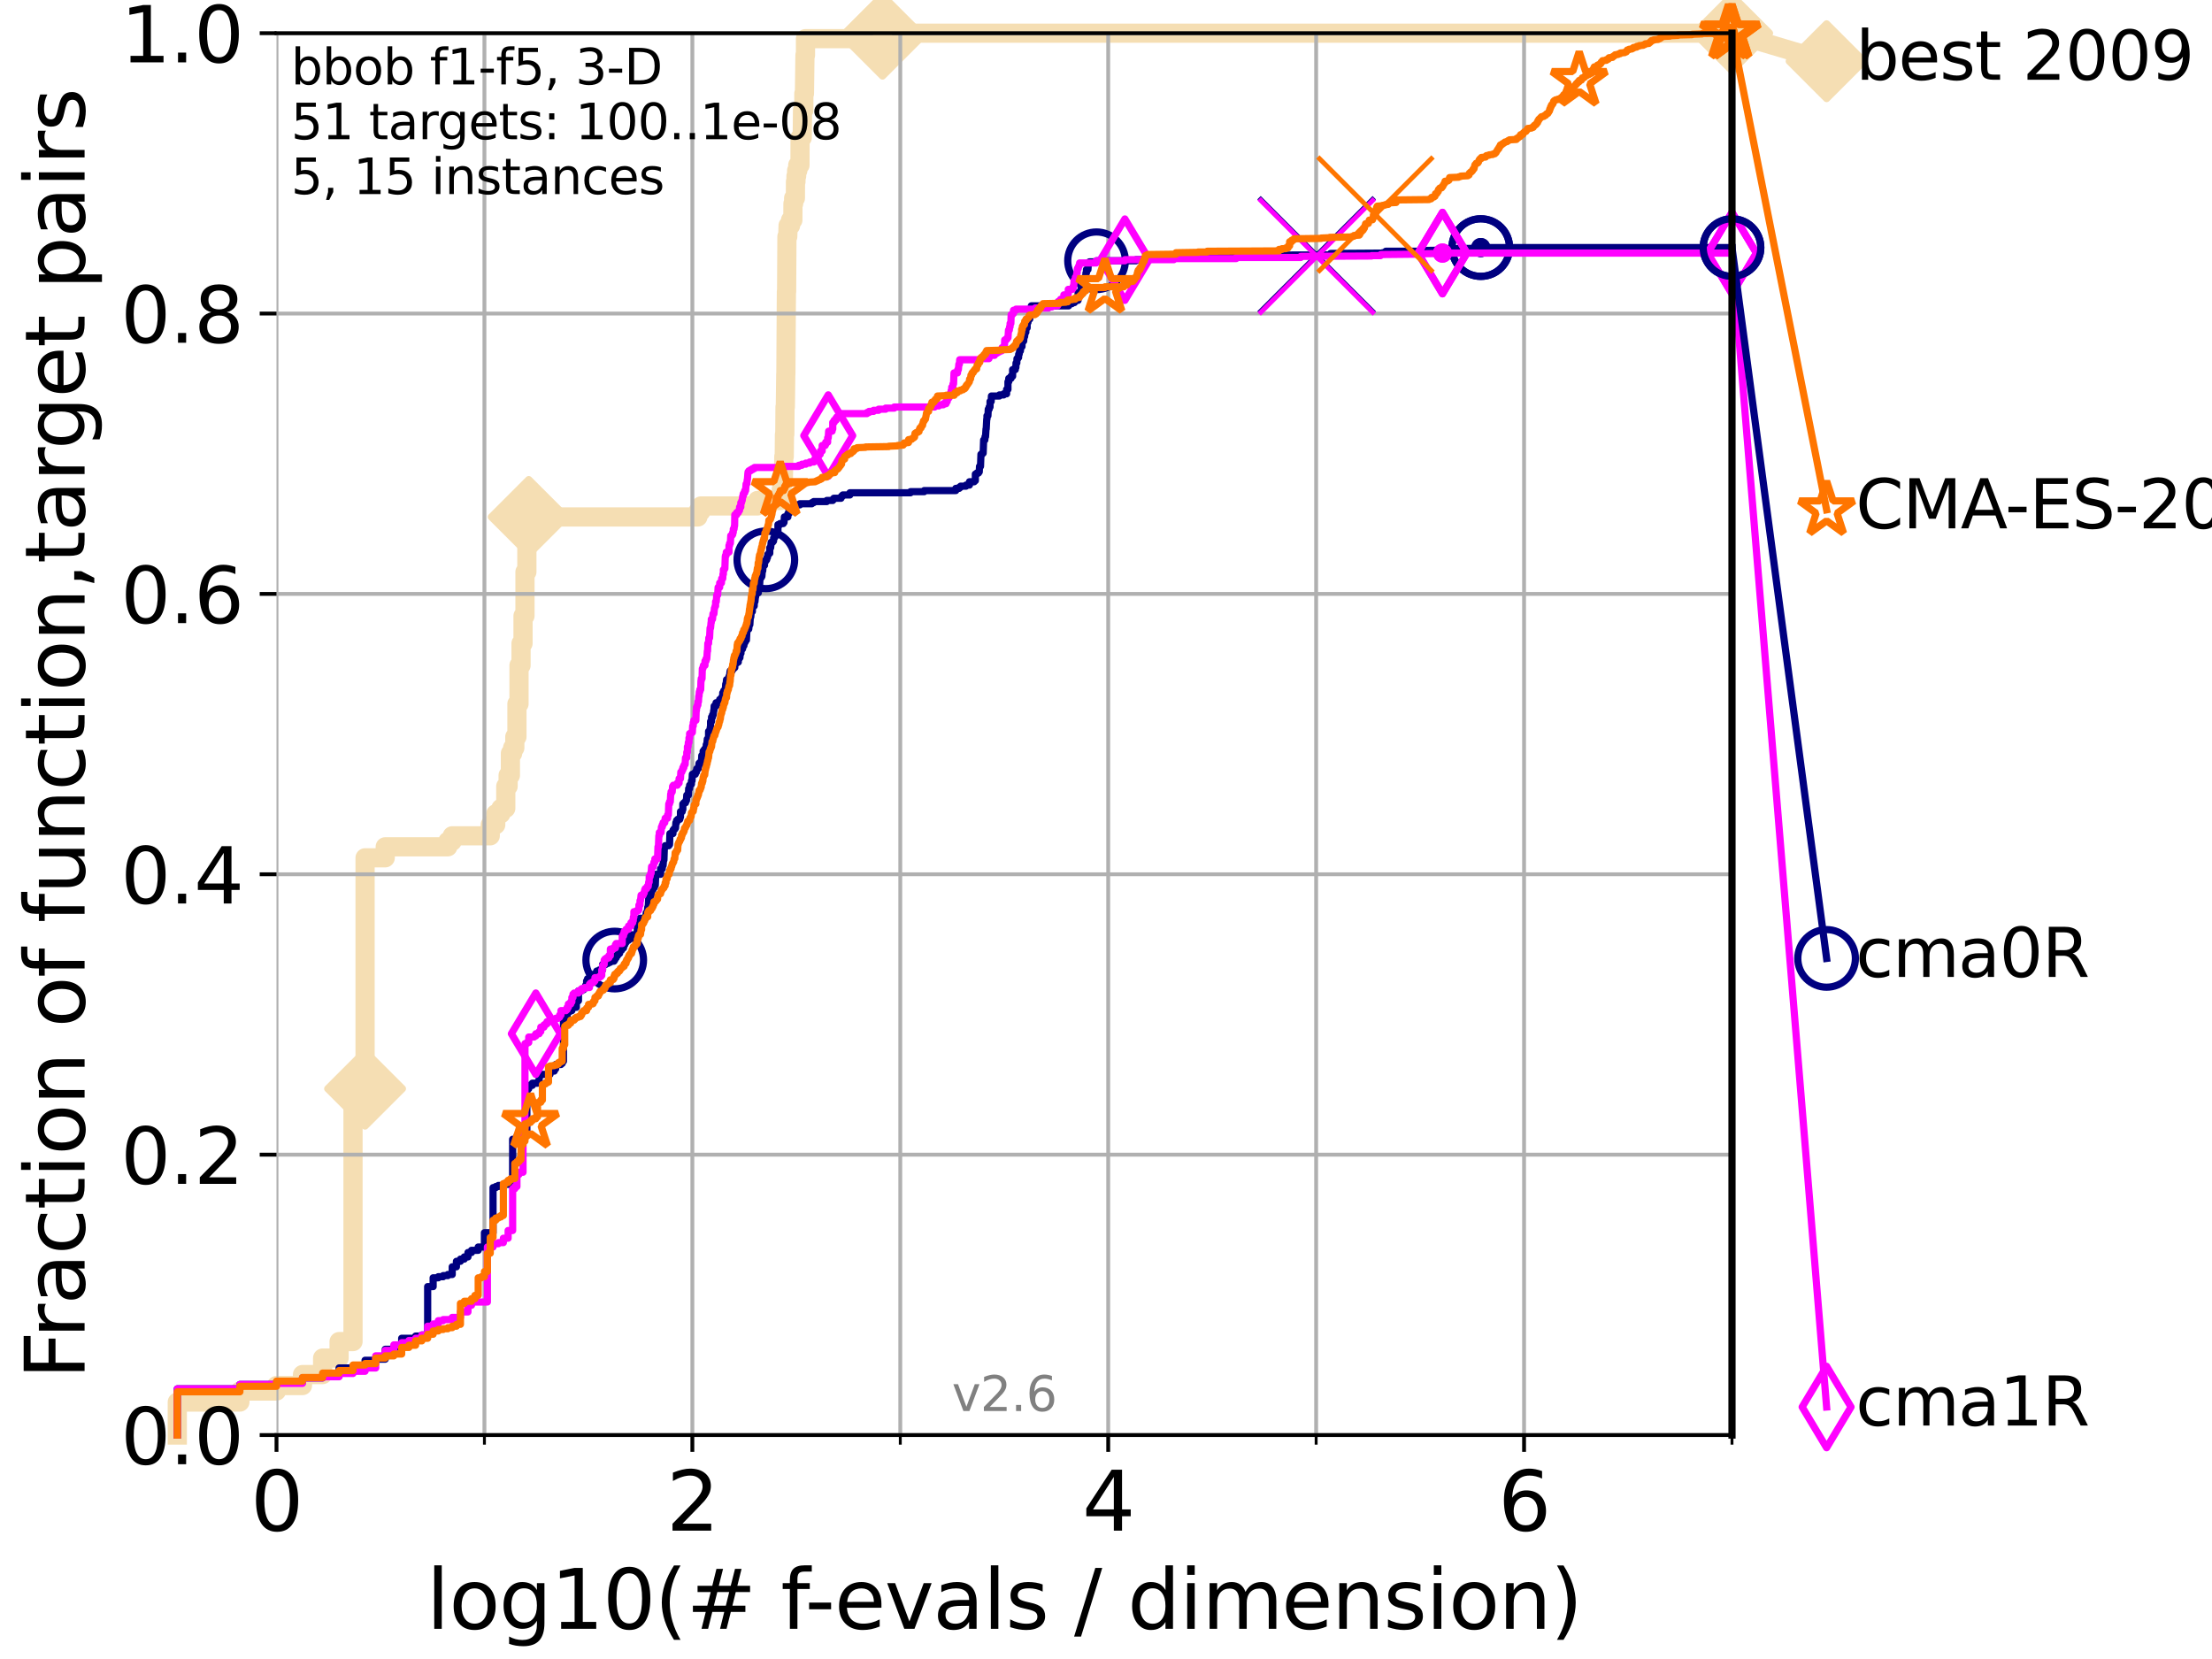 <?xml version="1.0" encoding="utf-8" standalone="no"?>
<!DOCTYPE svg PUBLIC "-//W3C//DTD SVG 1.1//EN"
  "http://www.w3.org/Graphics/SVG/1.1/DTD/svg11.dtd">
<svg xmlns:xlink="http://www.w3.org/1999/xlink" width="460.8pt" height="345.6pt" viewBox="0 0 460.8 345.6" xmlns="http://www.w3.org/2000/svg" version="1.1">
 <defs>
  <style type="text/css">*{stroke-linejoin: round; stroke-linecap: butt}</style>
 </defs>
 <g id="figure_1">
  <g id="patch_1">
   <path d="M 0 345.6 
L 460.8 345.6 
L 460.8 0 
L 0 0 
z
" style="fill: #ffffff"/>
  </g>
  <g id="axes_1">
   <g id="patch_2">
    <path d="M 57.6 298.944 
L 360.806 298.944 
L 360.806 6.912 
L 57.6 6.912 
z
" style="fill: #ffffff"/>
   </g>
   <g id="line2d_1">
    <path d="M 36.933 298.944 
L 36.933 292.073 
L 49.973 292.073 
L 49.973 289.782 
L 57.6 289.782 
L 57.6 288.637 
L 63.012 288.637 
L 63.012 286.347 
L 67.209 286.347 
L 67.209 282.911 
L 70.639 282.911 
L 70.639 279.475 
L 73.539 279.475 
L 73.539 226.795 
L 76.051 226.795 
L 76.051 178.696 
L 80.249 178.696 
L 80.249 176.405 
L 93.288 176.405 
L 93.288 175.26 
L 94.206 175.26 
L 94.206 174.115 
L 102.129 174.115 
L 102.129 171.824 
L 103.27 171.824 
L 103.27 169.534 
L 104.345 169.534 
L 104.345 168.389 
L 105.362 168.389 
L 105.362 163.808 
L 105.851 163.808 
L 105.851 161.517 
L 106.327 161.517 
L 106.327 156.936 
L 106.791 156.936 
L 106.791 155.791 
L 107.245 155.791 
L 107.245 153.501 
L 107.687 153.501 
L 107.687 146.629 
L 108.12 146.629 
L 108.12 138.613 
L 108.543 138.613 
L 108.543 134.032 
L 108.956 134.032 
L 108.956 128.306 
L 109.361 128.306 
L 109.361 119.144 
L 109.757 119.144 
L 109.757 111.127 
L 110.145 111.127 
L 110.145 107.692 
L 145.386 107.692 
L 145.386 106.546 
L 146.023 106.546 
L 146.023 105.401 
L 157.795 105.401 
L 157.795 104.256 
L 162.634 104.256 
L 162.634 103.111 
L 162.752 103.111 
L 162.752 101.966 
L 162.869 101.966 
L 162.869 100.82 
L 163.077 100.82 
L 163.077 99.675 
L 163.192 99.675 
L 163.283 95.094 
L 163.374 95.094 
L 163.419 90.513 
L 163.487 90.513 
L 163.532 84.787 
L 163.599 84.787 
L 163.689 77.916 
L 163.711 77.916 
L 163.822 60.738 
L 163.866 60.738 
L 163.932 49.285 
L 164.107 49.285 
L 164.173 46.995 
L 164.687 46.995 
L 164.687 45.85 
L 165.167 45.85 
L 165.187 42.414 
L 165.331 42.414 
L 165.331 41.269 
L 165.695 41.269 
L 165.715 37.833 
L 165.815 37.833 
L 165.815 36.688 
L 165.954 36.688 
L 165.954 35.543 
L 166.189 35.543 
L 166.189 34.397 
L 166.652 34.397 
L 166.671 28.671 
L 167.122 28.671 
L 167.178 22.945 
L 167.453 22.945 
L 167.453 19.509 
L 167.581 19.509 
L 167.689 11.493 
L 167.797 11.493 
L 167.797 8.057 
L 183.843 8.057 
L 183.843 6.912 
L 360.806 6.912 
L 360.806 6.912 
" style="fill: none; stroke: #f5deb3; stroke-width: 4; stroke-linecap: square"/>
   </g>
   <g id="line2d_2">
    <defs>
     <path id="m21eb9524ae" d="M -0 7.778 
L 7.778 0 
L 0 -7.778 
L -7.778 -0 
z
" style="stroke: #f5deb3; stroke-width: 1.5; stroke-linejoin: miter"/>
    </defs>
    <g>
     <use xlink:href="#m21eb9524ae" x="76.051" y="226.795" style="fill: #f5deb3; stroke: #f5deb3; stroke-width: 1.5; stroke-linejoin: miter"/>
     <use xlink:href="#m21eb9524ae" x="110.145" y="107.692" style="fill: #f5deb3; stroke: #f5deb3; stroke-width: 1.5; stroke-linejoin: miter"/>
     <use xlink:href="#m21eb9524ae" x="183.843" y="8.057" style="fill: #f5deb3; stroke: #f5deb3; stroke-width: 1.5; stroke-linejoin: miter"/>
     <use xlink:href="#m21eb9524ae" x="183.843" y="6.912" style="fill: #f5deb3; stroke: #f5deb3; stroke-width: 1.5; stroke-linejoin: miter"/>
     <use xlink:href="#m21eb9524ae" x="183.843" y="6.912" style="fill: #f5deb3; stroke: #f5deb3; stroke-width: 1.5; stroke-linejoin: miter"/>
     <use xlink:href="#m21eb9524ae" x="360.806" y="6.912" style="fill: #f5deb3; stroke: #f5deb3; stroke-width: 1.5; stroke-linejoin: miter"/>
    </g>
   </g>
   <g id="line2d_3">
    <path style="fill: none; stroke: #f5deb3; stroke-width: 4; stroke-linecap: square"/>
    <g/>
   </g>
   <g id="line2d_4">
    <path d="M 360.806 6.912 
L 380.515 12.753 
" style="fill: none; stroke: #f5deb3; stroke-width: 4; stroke-linecap: square"/>
    <g>
     <use xlink:href="#m21eb9524ae" x="360.806" y="6.912" style="fill: #f5deb3; stroke: #f5deb3; stroke-width: 1.5; stroke-linejoin: miter"/>
     <use xlink:href="#m21eb9524ae" x="380.515" y="12.753" style="fill: #f5deb3; stroke: #f5deb3; stroke-width: 1.5; stroke-linejoin: miter"/>
    </g>
   </g>
   <g id="matplotlib.axis_1">
    <g id="xtick_1">
     <g id="line2d_5">
      <path d="M 57.6 298.944 
L 57.6 6.912 
" clip-path="url(#pdbb4d82329)" style="fill: none; stroke: #b0b0b0; stroke-width: 0.8; stroke-linecap: square"/>
     </g>
     <g id="line2d_6">
      <defs>
       <path id="md46501901d" d="M 0 0 
L 0 3.5 
" style="stroke: #000000; stroke-width: 0.8"/>
      </defs>
      <g>
       <use xlink:href="#md46501901d" x="57.6" y="298.944" style="stroke: #000000; stroke-width: 0.8"/>
      </g>
     </g>
     <g id="text_1">
      <!-- 0 -->
      <g transform="translate(52.192 318.861)scale(0.17 -0.17)">
       <defs>
        <path id="DejaVuSans-30" d="M 2034 4250 
Q 1547 4250 1301 3770 
Q 1056 3291 1056 2328 
Q 1056 1369 1301 889 
Q 1547 409 2034 409 
Q 2525 409 2770 889 
Q 3016 1369 3016 2328 
Q 3016 3291 2770 3770 
Q 2525 4250 2034 4250 
z
M 2034 4750 
Q 2819 4750 3233 4129 
Q 3647 3509 3647 2328 
Q 3647 1150 3233 529 
Q 2819 -91 2034 -91 
Q 1250 -91 836 529 
Q 422 1150 422 2328 
Q 422 3509 836 4129 
Q 1250 4750 2034 4750 
z
" transform="scale(0.016)"/>
       </defs>
       <use xlink:href="#DejaVuSans-30"/>
      </g>
     </g>
    </g>
    <g id="xtick_2">
     <g id="line2d_7">
      <path d="M 144.23 298.944 
L 144.23 6.912 
" clip-path="url(#pdbb4d82329)" style="fill: none; stroke: #b0b0b0; stroke-width: 0.8; stroke-linecap: square"/>
     </g>
     <g id="line2d_8">
      <g>
       <use xlink:href="#md46501901d" x="144.23" y="298.944" style="stroke: #000000; stroke-width: 0.8"/>
      </g>
     </g>
     <g id="text_2">
      <!-- 2 -->
      <g transform="translate(138.822 318.861)scale(0.17 -0.17)">
       <defs>
        <path id="DejaVuSans-32" d="M 1228 531 
L 3431 531 
L 3431 0 
L 469 0 
L 469 531 
Q 828 903 1448 1529 
Q 2069 2156 2228 2338 
Q 2531 2678 2651 2914 
Q 2772 3150 2772 3378 
Q 2772 3750 2511 3984 
Q 2250 4219 1831 4219 
Q 1534 4219 1204 4116 
Q 875 4013 500 3803 
L 500 4441 
Q 881 4594 1212 4672 
Q 1544 4750 1819 4750 
Q 2544 4750 2975 4387 
Q 3406 4025 3406 3419 
Q 3406 3131 3298 2873 
Q 3191 2616 2906 2266 
Q 2828 2175 2409 1742 
Q 1991 1309 1228 531 
z
" transform="scale(0.016)"/>
       </defs>
       <use xlink:href="#DejaVuSans-32"/>
      </g>
     </g>
    </g>
    <g id="xtick_3">
     <g id="line2d_9">
      <path d="M 230.861 298.944 
L 230.861 6.912 
" clip-path="url(#pdbb4d82329)" style="fill: none; stroke: #b0b0b0; stroke-width: 0.8; stroke-linecap: square"/>
     </g>
     <g id="line2d_10">
      <g>
       <use xlink:href="#md46501901d" x="230.861" y="298.944" style="stroke: #000000; stroke-width: 0.8"/>
      </g>
     </g>
     <g id="text_3">
      <!-- 4 -->
      <g transform="translate(225.453 318.861)scale(0.17 -0.17)">
       <defs>
        <path id="DejaVuSans-34" d="M 2419 4116 
L 825 1625 
L 2419 1625 
L 2419 4116 
z
M 2253 4666 
L 3047 4666 
L 3047 1625 
L 3713 1625 
L 3713 1100 
L 3047 1100 
L 3047 0 
L 2419 0 
L 2419 1100 
L 313 1100 
L 313 1709 
L 2253 4666 
z
" transform="scale(0.016)"/>
       </defs>
       <use xlink:href="#DejaVuSans-34"/>
      </g>
     </g>
    </g>
    <g id="xtick_4">
     <g id="line2d_11">
      <path d="M 317.491 298.944 
L 317.491 6.912 
" clip-path="url(#pdbb4d82329)" style="fill: none; stroke: #b0b0b0; stroke-width: 0.8; stroke-linecap: square"/>
     </g>
     <g id="line2d_12">
      <g>
       <use xlink:href="#md46501901d" x="317.491" y="298.944" style="stroke: #000000; stroke-width: 0.8"/>
      </g>
     </g>
     <g id="text_4">
      <!-- 6 -->
      <g transform="translate(312.083 318.861)scale(0.17 -0.17)">
       <defs>
        <path id="DejaVuSans-36" d="M 2113 2584 
Q 1688 2584 1439 2293 
Q 1191 2003 1191 1497 
Q 1191 994 1439 701 
Q 1688 409 2113 409 
Q 2538 409 2786 701 
Q 3034 994 3034 1497 
Q 3034 2003 2786 2293 
Q 2538 2584 2113 2584 
z
M 3366 4563 
L 3366 3988 
Q 3128 4100 2886 4159 
Q 2644 4219 2406 4219 
Q 1781 4219 1451 3797 
Q 1122 3375 1075 2522 
Q 1259 2794 1537 2939 
Q 1816 3084 2150 3084 
Q 2853 3084 3261 2657 
Q 3669 2231 3669 1497 
Q 3669 778 3244 343 
Q 2819 -91 2113 -91 
Q 1303 -91 875 529 
Q 447 1150 447 2328 
Q 447 3434 972 4092 
Q 1497 4750 2381 4750 
Q 2619 4750 2861 4703 
Q 3103 4656 3366 4563 
z
" transform="scale(0.016)"/>
       </defs>
       <use xlink:href="#DejaVuSans-36"/>
      </g>
     </g>
    </g>
    <g id="xtick_5">
     <g id="line2d_13">
      <path d="M 100.915 298.944 
L 100.915 6.912 
" clip-path="url(#pdbb4d82329)" style="fill: none; stroke: #b0b0b0; stroke-width: 0.8; stroke-linecap: square"/>
     </g>
     <g id="line2d_14">
      <defs>
       <path id="m3c9f1b8d53" d="M 0 0 
L 0 2 
" style="stroke: #000000; stroke-width: 0.6"/>
      </defs>
      <g>
       <use xlink:href="#m3c9f1b8d53" x="100.915" y="298.944" style="stroke: #000000; stroke-width: 0.6"/>
      </g>
     </g>
    </g>
    <g id="xtick_6">
     <g id="line2d_15">
      <path d="M 187.546 298.944 
L 187.546 6.912 
" clip-path="url(#pdbb4d82329)" style="fill: none; stroke: #b0b0b0; stroke-width: 0.8; stroke-linecap: square"/>
     </g>
     <g id="line2d_16">
      <g>
       <use xlink:href="#m3c9f1b8d53" x="187.546" y="298.944" style="stroke: #000000; stroke-width: 0.6"/>
      </g>
     </g>
    </g>
    <g id="xtick_7">
     <g id="line2d_17">
      <path d="M 274.176 298.944 
L 274.176 6.912 
" clip-path="url(#pdbb4d82329)" style="fill: none; stroke: #b0b0b0; stroke-width: 0.8; stroke-linecap: square"/>
     </g>
     <g id="line2d_18">
      <g>
       <use xlink:href="#m3c9f1b8d53" x="274.176" y="298.944" style="stroke: #000000; stroke-width: 0.6"/>
      </g>
     </g>
    </g>
    <g id="xtick_8">
     <g id="line2d_19">
      <path d="M 360.806 298.944 
L 360.806 6.912 
" clip-path="url(#pdbb4d82329)" style="fill: none; stroke: #b0b0b0; stroke-width: 0.8; stroke-linecap: square"/>
     </g>
     <g id="line2d_20">
      <g>
       <use xlink:href="#m3c9f1b8d53" x="360.806" y="298.944" style="stroke: #000000; stroke-width: 0.6"/>
      </g>
     </g>
    </g>
    <g id="text_5">
     <!-- log10(# f-evals / dimension) -->
     <g transform="translate(88.823 339.314)scale(0.17 -0.17)">
      <defs>
       <path id="DejaVuSans-6c" d="M 603 4863 
L 1178 4863 
L 1178 0 
L 603 0 
L 603 4863 
z
" transform="scale(0.016)"/>
       <path id="DejaVuSans-6f" d="M 1959 3097 
Q 1497 3097 1228 2736 
Q 959 2375 959 1747 
Q 959 1119 1226 758 
Q 1494 397 1959 397 
Q 2419 397 2687 759 
Q 2956 1122 2956 1747 
Q 2956 2369 2687 2733 
Q 2419 3097 1959 3097 
z
M 1959 3584 
Q 2709 3584 3137 3096 
Q 3566 2609 3566 1747 
Q 3566 888 3137 398 
Q 2709 -91 1959 -91 
Q 1206 -91 779 398 
Q 353 888 353 1747 
Q 353 2609 779 3096 
Q 1206 3584 1959 3584 
z
" transform="scale(0.016)"/>
       <path id="DejaVuSans-67" d="M 2906 1791 
Q 2906 2416 2648 2759 
Q 2391 3103 1925 3103 
Q 1463 3103 1205 2759 
Q 947 2416 947 1791 
Q 947 1169 1205 825 
Q 1463 481 1925 481 
Q 2391 481 2648 825 
Q 2906 1169 2906 1791 
z
M 3481 434 
Q 3481 -459 3084 -895 
Q 2688 -1331 1869 -1331 
Q 1566 -1331 1297 -1286 
Q 1028 -1241 775 -1147 
L 775 -588 
Q 1028 -725 1275 -790 
Q 1522 -856 1778 -856 
Q 2344 -856 2625 -561 
Q 2906 -266 2906 331 
L 2906 616 
Q 2728 306 2450 153 
Q 2172 0 1784 0 
Q 1141 0 747 490 
Q 353 981 353 1791 
Q 353 2603 747 3093 
Q 1141 3584 1784 3584 
Q 2172 3584 2450 3431 
Q 2728 3278 2906 2969 
L 2906 3500 
L 3481 3500 
L 3481 434 
z
" transform="scale(0.016)"/>
       <path id="DejaVuSans-31" d="M 794 531 
L 1825 531 
L 1825 4091 
L 703 3866 
L 703 4441 
L 1819 4666 
L 2450 4666 
L 2450 531 
L 3481 531 
L 3481 0 
L 794 0 
L 794 531 
z
" transform="scale(0.016)"/>
       <path id="DejaVuSans-28" d="M 1984 4856 
Q 1566 4138 1362 3434 
Q 1159 2731 1159 2009 
Q 1159 1288 1364 580 
Q 1569 -128 1984 -844 
L 1484 -844 
Q 1016 -109 783 600 
Q 550 1309 550 2009 
Q 550 2706 781 3412 
Q 1013 4119 1484 4856 
L 1984 4856 
z
" transform="scale(0.016)"/>
       <path id="DejaVuSans-23" d="M 3272 2816 
L 2363 2816 
L 2100 1772 
L 3016 1772 
L 3272 2816 
z
M 2803 4594 
L 2478 3297 
L 3391 3297 
L 3719 4594 
L 4219 4594 
L 3897 3297 
L 4872 3297 
L 4872 2816 
L 3775 2816 
L 3519 1772 
L 4513 1772 
L 4513 1294 
L 3397 1294 
L 3072 0 
L 2572 0 
L 2894 1294 
L 1978 1294 
L 1656 0 
L 1153 0 
L 1478 1294 
L 494 1294 
L 494 1772 
L 1594 1772 
L 1856 2816 
L 850 2816 
L 850 3297 
L 1978 3297 
L 2297 4594 
L 2803 4594 
z
" transform="scale(0.016)"/>
       <path id="DejaVuSans-20" transform="scale(0.016)"/>
       <path id="DejaVuSans-66" d="M 2375 4863 
L 2375 4384 
L 1825 4384 
Q 1516 4384 1395 4259 
Q 1275 4134 1275 3809 
L 1275 3500 
L 2222 3500 
L 2222 3053 
L 1275 3053 
L 1275 0 
L 697 0 
L 697 3053 
L 147 3053 
L 147 3500 
L 697 3500 
L 697 3744 
Q 697 4328 969 4595 
Q 1241 4863 1831 4863 
L 2375 4863 
z
" transform="scale(0.016)"/>
       <path id="DejaVuSans-2d" d="M 313 2009 
L 1997 2009 
L 1997 1497 
L 313 1497 
L 313 2009 
z
" transform="scale(0.016)"/>
       <path id="DejaVuSans-65" d="M 3597 1894 
L 3597 1613 
L 953 1613 
Q 991 1019 1311 708 
Q 1631 397 2203 397 
Q 2534 397 2845 478 
Q 3156 559 3463 722 
L 3463 178 
Q 3153 47 2828 -22 
Q 2503 -91 2169 -91 
Q 1331 -91 842 396 
Q 353 884 353 1716 
Q 353 2575 817 3079 
Q 1281 3584 2069 3584 
Q 2775 3584 3186 3129 
Q 3597 2675 3597 1894 
z
M 3022 2063 
Q 3016 2534 2758 2815 
Q 2500 3097 2075 3097 
Q 1594 3097 1305 2825 
Q 1016 2553 972 2059 
L 3022 2063 
z
" transform="scale(0.016)"/>
       <path id="DejaVuSans-76" d="M 191 3500 
L 800 3500 
L 1894 563 
L 2988 3500 
L 3597 3500 
L 2284 0 
L 1503 0 
L 191 3500 
z
" transform="scale(0.016)"/>
       <path id="DejaVuSans-61" d="M 2194 1759 
Q 1497 1759 1228 1600 
Q 959 1441 959 1056 
Q 959 750 1161 570 
Q 1363 391 1709 391 
Q 2188 391 2477 730 
Q 2766 1069 2766 1631 
L 2766 1759 
L 2194 1759 
z
M 3341 1997 
L 3341 0 
L 2766 0 
L 2766 531 
Q 2569 213 2275 61 
Q 1981 -91 1556 -91 
Q 1019 -91 701 211 
Q 384 513 384 1019 
Q 384 1609 779 1909 
Q 1175 2209 1959 2209 
L 2766 2209 
L 2766 2266 
Q 2766 2663 2505 2880 
Q 2244 3097 1772 3097 
Q 1472 3097 1187 3025 
Q 903 2953 641 2809 
L 641 3341 
Q 956 3463 1253 3523 
Q 1550 3584 1831 3584 
Q 2591 3584 2966 3190 
Q 3341 2797 3341 1997 
z
" transform="scale(0.016)"/>
       <path id="DejaVuSans-73" d="M 2834 3397 
L 2834 2853 
Q 2591 2978 2328 3040 
Q 2066 3103 1784 3103 
Q 1356 3103 1142 2972 
Q 928 2841 928 2578 
Q 928 2378 1081 2264 
Q 1234 2150 1697 2047 
L 1894 2003 
Q 2506 1872 2764 1633 
Q 3022 1394 3022 966 
Q 3022 478 2636 193 
Q 2250 -91 1575 -91 
Q 1294 -91 989 -36 
Q 684 19 347 128 
L 347 722 
Q 666 556 975 473 
Q 1284 391 1588 391 
Q 1994 391 2212 530 
Q 2431 669 2431 922 
Q 2431 1156 2273 1281 
Q 2116 1406 1581 1522 
L 1381 1569 
Q 847 1681 609 1914 
Q 372 2147 372 2553 
Q 372 3047 722 3315 
Q 1072 3584 1716 3584 
Q 2034 3584 2315 3537 
Q 2597 3491 2834 3397 
z
" transform="scale(0.016)"/>
       <path id="DejaVuSans-2f" d="M 1625 4666 
L 2156 4666 
L 531 -594 
L 0 -594 
L 1625 4666 
z
" transform="scale(0.016)"/>
       <path id="DejaVuSans-64" d="M 2906 2969 
L 2906 4863 
L 3481 4863 
L 3481 0 
L 2906 0 
L 2906 525 
Q 2725 213 2448 61 
Q 2172 -91 1784 -91 
Q 1150 -91 751 415 
Q 353 922 353 1747 
Q 353 2572 751 3078 
Q 1150 3584 1784 3584 
Q 2172 3584 2448 3432 
Q 2725 3281 2906 2969 
z
M 947 1747 
Q 947 1113 1208 752 
Q 1469 391 1925 391 
Q 2381 391 2643 752 
Q 2906 1113 2906 1747 
Q 2906 2381 2643 2742 
Q 2381 3103 1925 3103 
Q 1469 3103 1208 2742 
Q 947 2381 947 1747 
z
" transform="scale(0.016)"/>
       <path id="DejaVuSans-69" d="M 603 3500 
L 1178 3500 
L 1178 0 
L 603 0 
L 603 3500 
z
M 603 4863 
L 1178 4863 
L 1178 4134 
L 603 4134 
L 603 4863 
z
" transform="scale(0.016)"/>
       <path id="DejaVuSans-6d" d="M 3328 2828 
Q 3544 3216 3844 3400 
Q 4144 3584 4550 3584 
Q 5097 3584 5394 3201 
Q 5691 2819 5691 2113 
L 5691 0 
L 5113 0 
L 5113 2094 
Q 5113 2597 4934 2840 
Q 4756 3084 4391 3084 
Q 3944 3084 3684 2787 
Q 3425 2491 3425 1978 
L 3425 0 
L 2847 0 
L 2847 2094 
Q 2847 2600 2669 2842 
Q 2491 3084 2119 3084 
Q 1678 3084 1418 2786 
Q 1159 2488 1159 1978 
L 1159 0 
L 581 0 
L 581 3500 
L 1159 3500 
L 1159 2956 
Q 1356 3278 1631 3431 
Q 1906 3584 2284 3584 
Q 2666 3584 2933 3390 
Q 3200 3197 3328 2828 
z
" transform="scale(0.016)"/>
       <path id="DejaVuSans-6e" d="M 3513 2113 
L 3513 0 
L 2938 0 
L 2938 2094 
Q 2938 2591 2744 2837 
Q 2550 3084 2163 3084 
Q 1697 3084 1428 2787 
Q 1159 2491 1159 1978 
L 1159 0 
L 581 0 
L 581 3500 
L 1159 3500 
L 1159 2956 
Q 1366 3272 1645 3428 
Q 1925 3584 2291 3584 
Q 2894 3584 3203 3211 
Q 3513 2838 3513 2113 
z
" transform="scale(0.016)"/>
       <path id="DejaVuSans-29" d="M 513 4856 
L 1013 4856 
Q 1481 4119 1714 3412 
Q 1947 2706 1947 2009 
Q 1947 1309 1714 600 
Q 1481 -109 1013 -844 
L 513 -844 
Q 928 -128 1133 580 
Q 1338 1288 1338 2009 
Q 1338 2731 1133 3434 
Q 928 4138 513 4856 
z
" transform="scale(0.016)"/>
      </defs>
      <use xlink:href="#DejaVuSans-6c"/>
      <use xlink:href="#DejaVuSans-6f" x="27.783"/>
      <use xlink:href="#DejaVuSans-67" x="88.965"/>
      <use xlink:href="#DejaVuSans-31" x="152.441"/>
      <use xlink:href="#DejaVuSans-30" x="216.064"/>
      <use xlink:href="#DejaVuSans-28" x="279.688"/>
      <use xlink:href="#DejaVuSans-23" x="318.701"/>
      <use xlink:href="#DejaVuSans-20" x="402.49"/>
      <use xlink:href="#DejaVuSans-66" x="434.277"/>
      <use xlink:href="#DejaVuSans-2d" x="463.982"/>
      <use xlink:href="#DejaVuSans-65" x="500.066"/>
      <use xlink:href="#DejaVuSans-76" x="561.59"/>
      <use xlink:href="#DejaVuSans-61" x="620.77"/>
      <use xlink:href="#DejaVuSans-6c" x="682.049"/>
      <use xlink:href="#DejaVuSans-73" x="709.832"/>
      <use xlink:href="#DejaVuSans-20" x="761.932"/>
      <use xlink:href="#DejaVuSans-2f" x="793.719"/>
      <use xlink:href="#DejaVuSans-20" x="827.41"/>
      <use xlink:href="#DejaVuSans-64" x="859.197"/>
      <use xlink:href="#DejaVuSans-69" x="922.674"/>
      <use xlink:href="#DejaVuSans-6d" x="950.457"/>
      <use xlink:href="#DejaVuSans-65" x="1047.869"/>
      <use xlink:href="#DejaVuSans-6e" x="1109.393"/>
      <use xlink:href="#DejaVuSans-73" x="1172.771"/>
      <use xlink:href="#DejaVuSans-69" x="1224.871"/>
      <use xlink:href="#DejaVuSans-6f" x="1252.654"/>
      <use xlink:href="#DejaVuSans-6e" x="1313.836"/>
      <use xlink:href="#DejaVuSans-29" x="1377.215"/>
     </g>
    </g>
   </g>
   <g id="matplotlib.axis_2">
    <g id="ytick_1">
     <g id="line2d_21">
      <path d="M 57.6 298.944 
L 360.806 298.944 
" clip-path="url(#pdbb4d82329)" style="fill: none; stroke: #b0b0b0; stroke-width: 0.8; stroke-linecap: square"/>
     </g>
     <g id="line2d_22">
      <defs>
       <path id="m496f154865" d="M 0 0 
L -3.5 0 
" style="stroke: #000000; stroke-width: 0.8"/>
      </defs>
      <g>
       <use xlink:href="#m496f154865" x="57.6" y="298.944" style="stroke: #000000; stroke-width: 0.8"/>
      </g>
     </g>
     <g id="text_6">
      <!-- 0.0 -->
      <g transform="translate(25.155 305.023)scale(0.16 -0.16)">
       <defs>
        <path id="DejaVuSans-2e" d="M 684 794 
L 1344 794 
L 1344 0 
L 684 0 
L 684 794 
z
" transform="scale(0.016)"/>
       </defs>
       <use xlink:href="#DejaVuSans-30"/>
       <use xlink:href="#DejaVuSans-2e" x="63.623"/>
       <use xlink:href="#DejaVuSans-30" x="95.41"/>
      </g>
     </g>
    </g>
    <g id="ytick_2">
     <g id="line2d_23">
      <path d="M 57.6 240.538 
L 360.806 240.538 
" clip-path="url(#pdbb4d82329)" style="fill: none; stroke: #b0b0b0; stroke-width: 0.8; stroke-linecap: square"/>
     </g>
     <g id="line2d_24">
      <g>
       <use xlink:href="#m496f154865" x="57.6" y="240.538" style="stroke: #000000; stroke-width: 0.8"/>
      </g>
     </g>
     <g id="text_7">
      <!-- 0.2 -->
      <g transform="translate(25.155 246.616)scale(0.16 -0.16)">
       <use xlink:href="#DejaVuSans-30"/>
       <use xlink:href="#DejaVuSans-2e" x="63.623"/>
       <use xlink:href="#DejaVuSans-32" x="95.41"/>
      </g>
     </g>
    </g>
    <g id="ytick_3">
     <g id="line2d_25">
      <path d="M 57.6 182.131 
L 360.806 182.131 
" clip-path="url(#pdbb4d82329)" style="fill: none; stroke: #b0b0b0; stroke-width: 0.8; stroke-linecap: square"/>
     </g>
     <g id="line2d_26">
      <g>
       <use xlink:href="#m496f154865" x="57.6" y="182.131" style="stroke: #000000; stroke-width: 0.8"/>
      </g>
     </g>
     <g id="text_8">
      <!-- 0.4 -->
      <g transform="translate(25.155 188.21)scale(0.16 -0.16)">
       <use xlink:href="#DejaVuSans-30"/>
       <use xlink:href="#DejaVuSans-2e" x="63.623"/>
       <use xlink:href="#DejaVuSans-34" x="95.41"/>
      </g>
     </g>
    </g>
    <g id="ytick_4">
     <g id="line2d_27">
      <path d="M 57.6 123.725 
L 360.806 123.725 
" clip-path="url(#pdbb4d82329)" style="fill: none; stroke: #b0b0b0; stroke-width: 0.8; stroke-linecap: square"/>
     </g>
     <g id="line2d_28">
      <g>
       <use xlink:href="#m496f154865" x="57.6" y="123.725" style="stroke: #000000; stroke-width: 0.8"/>
      </g>
     </g>
     <g id="text_9">
      <!-- 0.6 -->
      <g transform="translate(25.155 129.804)scale(0.16 -0.16)">
       <use xlink:href="#DejaVuSans-30"/>
       <use xlink:href="#DejaVuSans-2e" x="63.623"/>
       <use xlink:href="#DejaVuSans-36" x="95.41"/>
      </g>
     </g>
    </g>
    <g id="ytick_5">
     <g id="line2d_29">
      <path d="M 57.6 65.318 
L 360.806 65.318 
" clip-path="url(#pdbb4d82329)" style="fill: none; stroke: #b0b0b0; stroke-width: 0.8; stroke-linecap: square"/>
     </g>
     <g id="line2d_30">
      <g>
       <use xlink:href="#m496f154865" x="57.6" y="65.318" style="stroke: #000000; stroke-width: 0.8"/>
      </g>
     </g>
     <g id="text_10">
      <!-- 0.8 -->
      <g transform="translate(25.155 71.397)scale(0.16 -0.16)">
       <defs>
        <path id="DejaVuSans-38" d="M 2034 2216 
Q 1584 2216 1326 1975 
Q 1069 1734 1069 1313 
Q 1069 891 1326 650 
Q 1584 409 2034 409 
Q 2484 409 2743 651 
Q 3003 894 3003 1313 
Q 3003 1734 2745 1975 
Q 2488 2216 2034 2216 
z
M 1403 2484 
Q 997 2584 770 2862 
Q 544 3141 544 3541 
Q 544 4100 942 4425 
Q 1341 4750 2034 4750 
Q 2731 4750 3128 4425 
Q 3525 4100 3525 3541 
Q 3525 3141 3298 2862 
Q 3072 2584 2669 2484 
Q 3125 2378 3379 2068 
Q 3634 1759 3634 1313 
Q 3634 634 3220 271 
Q 2806 -91 2034 -91 
Q 1263 -91 848 271 
Q 434 634 434 1313 
Q 434 1759 690 2068 
Q 947 2378 1403 2484 
z
M 1172 3481 
Q 1172 3119 1398 2916 
Q 1625 2713 2034 2713 
Q 2441 2713 2670 2916 
Q 2900 3119 2900 3481 
Q 2900 3844 2670 4047 
Q 2441 4250 2034 4250 
Q 1625 4250 1398 4047 
Q 1172 3844 1172 3481 
z
" transform="scale(0.016)"/>
       </defs>
       <use xlink:href="#DejaVuSans-30"/>
       <use xlink:href="#DejaVuSans-2e" x="63.623"/>
       <use xlink:href="#DejaVuSans-38" x="95.41"/>
      </g>
     </g>
    </g>
    <g id="ytick_6">
     <g id="line2d_31">
      <path d="M 57.6 6.912 
L 360.806 6.912 
" clip-path="url(#pdbb4d82329)" style="fill: none; stroke: #b0b0b0; stroke-width: 0.8; stroke-linecap: square"/>
     </g>
     <g id="line2d_32">
      <g>
       <use xlink:href="#m496f154865" x="57.6" y="6.912" style="stroke: #000000; stroke-width: 0.8"/>
      </g>
     </g>
     <g id="text_11">
      <!-- 1.0 -->
      <g transform="translate(25.155 12.991)scale(0.16 -0.16)">
       <use xlink:href="#DejaVuSans-31"/>
       <use xlink:href="#DejaVuSans-2e" x="63.623"/>
       <use xlink:href="#DejaVuSans-30" x="95.41"/>
      </g>
     </g>
    </g>
    <g id="text_12">
     <!-- Fraction of function,target pairs -->
     <g transform="translate(17.62 287.313)rotate(-90)scale(0.17 -0.17)">
      <defs>
       <path id="DejaVuSans-46" d="M 628 4666 
L 3309 4666 
L 3309 4134 
L 1259 4134 
L 1259 2759 
L 3109 2759 
L 3109 2228 
L 1259 2228 
L 1259 0 
L 628 0 
L 628 4666 
z
" transform="scale(0.016)"/>
       <path id="DejaVuSans-72" d="M 2631 2963 
Q 2534 3019 2420 3045 
Q 2306 3072 2169 3072 
Q 1681 3072 1420 2755 
Q 1159 2438 1159 1844 
L 1159 0 
L 581 0 
L 581 3500 
L 1159 3500 
L 1159 2956 
Q 1341 3275 1631 3429 
Q 1922 3584 2338 3584 
Q 2397 3584 2469 3576 
Q 2541 3569 2628 3553 
L 2631 2963 
z
" transform="scale(0.016)"/>
       <path id="DejaVuSans-63" d="M 3122 3366 
L 3122 2828 
Q 2878 2963 2633 3030 
Q 2388 3097 2138 3097 
Q 1578 3097 1268 2742 
Q 959 2388 959 1747 
Q 959 1106 1268 751 
Q 1578 397 2138 397 
Q 2388 397 2633 464 
Q 2878 531 3122 666 
L 3122 134 
Q 2881 22 2623 -34 
Q 2366 -91 2075 -91 
Q 1284 -91 818 406 
Q 353 903 353 1747 
Q 353 2603 823 3093 
Q 1294 3584 2113 3584 
Q 2378 3584 2631 3529 
Q 2884 3475 3122 3366 
z
" transform="scale(0.016)"/>
       <path id="DejaVuSans-74" d="M 1172 4494 
L 1172 3500 
L 2356 3500 
L 2356 3053 
L 1172 3053 
L 1172 1153 
Q 1172 725 1289 603 
Q 1406 481 1766 481 
L 2356 481 
L 2356 0 
L 1766 0 
Q 1100 0 847 248 
Q 594 497 594 1153 
L 594 3053 
L 172 3053 
L 172 3500 
L 594 3500 
L 594 4494 
L 1172 4494 
z
" transform="scale(0.016)"/>
       <path id="DejaVuSans-75" d="M 544 1381 
L 544 3500 
L 1119 3500 
L 1119 1403 
Q 1119 906 1312 657 
Q 1506 409 1894 409 
Q 2359 409 2629 706 
Q 2900 1003 2900 1516 
L 2900 3500 
L 3475 3500 
L 3475 0 
L 2900 0 
L 2900 538 
Q 2691 219 2414 64 
Q 2138 -91 1772 -91 
Q 1169 -91 856 284 
Q 544 659 544 1381 
z
M 1991 3584 
L 1991 3584 
z
" transform="scale(0.016)"/>
       <path id="DejaVuSans-2c" d="M 750 794 
L 1409 794 
L 1409 256 
L 897 -744 
L 494 -744 
L 750 256 
L 750 794 
z
" transform="scale(0.016)"/>
       <path id="DejaVuSans-70" d="M 1159 525 
L 1159 -1331 
L 581 -1331 
L 581 3500 
L 1159 3500 
L 1159 2969 
Q 1341 3281 1617 3432 
Q 1894 3584 2278 3584 
Q 2916 3584 3314 3078 
Q 3713 2572 3713 1747 
Q 3713 922 3314 415 
Q 2916 -91 2278 -91 
Q 1894 -91 1617 61 
Q 1341 213 1159 525 
z
M 3116 1747 
Q 3116 2381 2855 2742 
Q 2594 3103 2138 3103 
Q 1681 3103 1420 2742 
Q 1159 2381 1159 1747 
Q 1159 1113 1420 752 
Q 1681 391 2138 391 
Q 2594 391 2855 752 
Q 3116 1113 3116 1747 
z
" transform="scale(0.016)"/>
      </defs>
      <use xlink:href="#DejaVuSans-46"/>
      <use xlink:href="#DejaVuSans-72" x="50.27"/>
      <use xlink:href="#DejaVuSans-61" x="91.383"/>
      <use xlink:href="#DejaVuSans-63" x="152.662"/>
      <use xlink:href="#DejaVuSans-74" x="207.643"/>
      <use xlink:href="#DejaVuSans-69" x="246.852"/>
      <use xlink:href="#DejaVuSans-6f" x="274.635"/>
      <use xlink:href="#DejaVuSans-6e" x="335.816"/>
      <use xlink:href="#DejaVuSans-20" x="399.195"/>
      <use xlink:href="#DejaVuSans-6f" x="430.982"/>
      <use xlink:href="#DejaVuSans-66" x="492.164"/>
      <use xlink:href="#DejaVuSans-20" x="527.369"/>
      <use xlink:href="#DejaVuSans-66" x="559.156"/>
      <use xlink:href="#DejaVuSans-75" x="594.361"/>
      <use xlink:href="#DejaVuSans-6e" x="657.74"/>
      <use xlink:href="#DejaVuSans-63" x="721.119"/>
      <use xlink:href="#DejaVuSans-74" x="776.1"/>
      <use xlink:href="#DejaVuSans-69" x="815.309"/>
      <use xlink:href="#DejaVuSans-6f" x="843.092"/>
      <use xlink:href="#DejaVuSans-6e" x="904.273"/>
      <use xlink:href="#DejaVuSans-2c" x="967.652"/>
      <use xlink:href="#DejaVuSans-74" x="999.439"/>
      <use xlink:href="#DejaVuSans-61" x="1038.648"/>
      <use xlink:href="#DejaVuSans-72" x="1099.928"/>
      <use xlink:href="#DejaVuSans-67" x="1139.291"/>
      <use xlink:href="#DejaVuSans-65" x="1202.768"/>
      <use xlink:href="#DejaVuSans-74" x="1264.291"/>
      <use xlink:href="#DejaVuSans-20" x="1303.5"/>
      <use xlink:href="#DejaVuSans-70" x="1335.287"/>
      <use xlink:href="#DejaVuSans-61" x="1398.764"/>
      <use xlink:href="#DejaVuSans-69" x="1460.043"/>
      <use xlink:href="#DejaVuSans-72" x="1487.826"/>
      <use xlink:href="#DejaVuSans-73" x="1528.939"/>
     </g>
    </g>
   </g>
   <g id="line2d_33">
    <defs>
     <path id="md6ca5d4d9d" d="M 0 1.5 
C 0.398 1.5 0.779 1.342 1.061 1.061 
C 1.342 0.779 1.5 0.398 1.5 0 
C 1.5 -0.398 1.342 -0.779 1.061 -1.061 
C 0.779 -1.342 0.398 -1.5 0 -1.5 
C -0.398 -1.5 -0.779 -1.342 -1.061 -1.061 
C -1.342 -0.779 -1.5 -0.398 -1.5 0 
C -1.5 0.398 -1.342 0.779 -1.061 1.061 
C -0.779 1.342 -0.398 1.5 0 1.5 
z
" style="stroke: #f5deb3"/>
    </defs>
    <g>
     <use xlink:href="#md6ca5d4d9d" x="183.843" y="6.912" style="fill: #f5deb3; stroke: #f5deb3"/>
     <use xlink:href="#md6ca5d4d9d" x="183.843" y="6.912" style="fill: #f5deb3; stroke: #f5deb3"/>
    </g>
   </g>
   <g id="line2d_34">
    <defs>
     <path id="m91e27dd4a0" d="M 0 1.5 
C 0.398 1.5 0.779 1.342 1.061 1.061 
C 1.342 0.779 1.5 0.398 1.5 0 
C 1.5 -0.398 1.342 -0.779 1.061 -1.061 
C 0.779 -1.342 0.398 -1.5 0 -1.5 
C -0.398 -1.5 -0.779 -1.342 -1.061 -1.061 
C -1.342 -0.779 -1.5 -0.398 -1.5 0 
C -1.5 0.398 -1.342 0.779 -1.061 1.061 
C -0.779 1.342 -0.398 1.5 0 1.5 
z
" style="stroke: #000080"/>
    </defs>
    <g>
     <use xlink:href="#m91e27dd4a0" x="308.471" y="51.576" style="fill: #000080; stroke: #000080"/>
     <use xlink:href="#m91e27dd4a0" x="308.471" y="51.576" style="fill: #000080; stroke: #000080"/>
    </g>
   </g>
   <g id="line2d_35">
    <path d="M 36.933 298.944 
L 36.933 289.324 
L 49.973 289.324 
L 49.973 288.408 
L 57.6 288.408 
L 57.6 287.95 
L 63.012 287.95 
L 63.012 287.034 
L 67.209 287.034 
L 67.209 286.576 
L 70.639 286.576 
L 70.639 284.972 
L 73.539 284.972 
L 73.539 284.743 
L 76.051 284.743 
L 76.051 283.369 
L 78.267 283.369 
L 78.267 283.14 
L 80.249 283.14 
L 80.249 281.079 
L 82.042 281.079 
L 82.042 280.62 
L 83.678 280.62 
L 83.678 278.788 
L 86.578 278.788 
L 86.578 278.33 
L 87.876 278.33 
L 87.876 278.101 
L 89.09 278.101 
L 89.09 268.023 
L 90.231 268.023 
L 90.231 266.191 
L 91.306 266.191 
L 91.306 265.962 
L 92.323 265.962 
L 92.323 265.733 
L 93.288 265.733 
L 93.288 265.503 
L 94.206 265.503 
L 94.206 263.9 
L 95.081 263.9 
L 95.081 262.755 
L 95.917 262.755 
L 95.917 262.297 
L 96.718 262.297 
L 96.718 261.839 
L 97.485 261.839 
L 97.485 260.923 
L 98.223 260.923 
L 98.223 260.464 
L 99.617 260.464 
L 99.617 259.777 
L 100.915 259.777 
L 100.915 256.8 
L 102.708 256.8 
L 102.708 247.409 
L 103.27 247.409 
L 103.27 247.18 
L 103.815 247.18 
L 103.815 246.951 
L 104.86 246.951 
L 104.86 246.722 
L 106.327 246.722 
L 106.327 246.493 
L 106.791 246.493 
L 106.791 237.331 
L 107.687 237.331 
L 107.687 236.644 
L 108.543 236.644 
L 108.543 235.957 
L 109.757 235.957 
L 109.757 226.795 
L 110.145 226.795 
L 110.145 226.108 
L 110.897 226.108 
L 110.897 225.65 
L 111.972 225.65 
L 111.972 225.421 
L 112.318 225.421 
L 112.318 224.046 
L 112.657 224.046 
L 112.657 223.817 
L 114.571 223.817 
L 114.571 223.13 
L 115.46 223.13 
L 115.46 222.672 
L 115.747 222.672 
L 115.747 221.756 
L 116.854 221.756 
L 116.854 221.527 
L 117.121 221.527 
L 117.121 221.069 
L 117.384 221.069 
L 117.384 211.907 
L 118.152 211.907 
L 118.152 210.762 
L 118.647 210.762 
L 118.647 210.533 
L 119.129 210.533 
L 119.129 209.846 
L 120.059 209.846 
L 120.059 208.7 
L 120.284 208.7 
L 120.284 208.471 
L 120.507 208.471 
L 120.507 206.41 
L 121.159 206.41 
L 121.159 206.181 
L 121.582 206.181 
L 121.582 205.952 
L 121.79 205.952 
L 121.79 205.723 
L 121.995 205.723 
L 121.995 205.265 
L 122.199 205.265 
L 122.199 204.349 
L 122.4 204.349 
L 122.4 203.89 
L 123.564 203.89 
L 123.564 202.974 
L 124.302 202.974 
L 124.302 202.287 
L 124.837 202.287 
L 124.837 202.058 
L 125.527 202.058 
L 125.527 200.913 
L 126.193 200.913 
L 126.193 200.684 
L 126.677 200.684 
L 126.677 200.455 
L 127.15 200.455 
L 127.15 200.226 
L 127.911 200.226 
L 127.911 199.997 
L 128.06 199.997 
L 128.06 199.539 
L 128.354 199.539 
L 128.354 199.081 
L 128.643 199.081 
L 128.643 198.851 
L 128.786 198.851 
L 128.786 198.622 
L 129.069 198.622 
L 129.069 198.164 
L 129.209 198.164 
L 129.209 197.935 
L 129.486 197.935 
L 129.486 197.477 
L 129.893 197.477 
L 129.893 197.019 
L 130.027 197.019 
L 130.027 196.79 
L 130.16 196.79 
L 130.16 196.332 
L 130.423 196.332 
L 130.423 195.874 
L 130.939 195.874 
L 130.939 195.645 
L 131.191 195.645 
L 131.191 195.416 
L 131.316 195.416 
L 131.316 194.729 
L 132.523 194.729 
L 132.523 194.5 
L 132.755 194.5 
L 132.755 193.354 
L 132.984 193.354 
L 132.984 192.896 
L 133.098 192.896 
L 133.098 191.98 
L 133.323 191.98 
L 133.323 191.293 
L 134.516 191.293 
L 134.621 190.148 
L 134.829 190.148 
L 134.932 189.003 
L 135.034 189.003 
L 135.136 187.17 
L 135.439 187.17 
L 135.439 186.483 
L 135.638 186.483 
L 135.737 185.338 
L 136.03 185.338 
L 136.03 184.88 
L 136.319 184.88 
L 136.319 184.422 
L 136.509 184.422 
L 136.603 182.131 
L 137.61 182.131 
L 137.61 180.986 
L 137.963 180.986 
L 137.963 180.299 
L 138.138 180.299 
L 138.224 179.154 
L 138.31 179.154 
L 138.396 176.634 
L 138.481 176.634 
L 138.566 176.176 
L 139.314 176.176 
L 139.314 175.947 
L 139.476 175.947 
L 139.556 173.657 
L 140.189 173.657 
L 140.189 172.969 
L 140.344 172.969 
L 140.344 172.74 
L 140.574 172.74 
L 140.574 172.511 
L 140.725 172.511 
L 140.801 171.366 
L 140.951 171.366 
L 140.951 170.908 
L 141.173 170.908 
L 141.173 170.679 
L 141.611 170.679 
L 141.683 170.221 
L 141.754 170.221 
L 141.754 169.076 
L 142.109 169.076 
L 142.179 168.618 
L 142.248 168.618 
L 142.248 167.472 
L 142.456 167.472 
L 142.456 167.243 
L 142.798 167.243 
L 142.865 166.785 
L 143 166.785 
L 143.066 165.64 
L 143.397 165.64 
L 143.462 164.266 
L 143.657 164.266 
L 143.657 163.579 
L 143.85 163.579 
L 143.85 163.35 
L 144.041 163.35 
L 144.041 162.662 
L 144.168 162.662 
L 144.23 161.288 
L 144.847 161.288 
L 144.847 160.83 
L 145.088 160.83 
L 145.148 160.143 
L 145.444 160.143 
L 145.503 159.685 
L 145.562 159.685 
L 145.62 158.998 
L 146.023 158.998 
L 146.023 158.54 
L 146.137 158.54 
L 146.194 157.394 
L 146.474 157.394 
L 146.474 156.478 
L 146.64 156.478 
L 146.64 156.249 
L 146.805 156.249 
L 146.805 156.02 
L 147.076 156.02 
L 147.13 155.104 
L 147.237 155.104 
L 147.344 153.959 
L 147.608 153.959 
L 147.608 152.355 
L 147.868 152.355 
L 147.971 151.439 
L 148.022 151.439 
L 148.022 150.294 
L 148.226 150.294 
L 148.226 149.378 
L 148.428 149.378 
L 148.428 148.92 
L 148.578 148.92 
L 148.677 148.004 
L 148.727 148.004 
L 148.776 147.087 
L 149.166 147.087 
L 149.166 146.4 
L 149.922 146.4 
L 149.922 145.713 
L 150.198 145.713 
L 150.198 145.484 
L 150.335 145.484 
L 150.335 145.255 
L 150.56 145.255 
L 150.56 144.339 
L 150.694 144.339 
L 150.783 143.881 
L 151.09 143.881 
L 151.177 142.506 
L 151.263 142.506 
L 151.349 141.59 
L 151.858 141.59 
L 151.858 140.903 
L 151.983 140.903 
L 152.066 139.987 
L 152.107 139.987 
L 152.107 139.758 
L 152.515 139.758 
L 152.515 139.3 
L 152.835 139.3 
L 152.835 139.071 
L 153.072 139.071 
L 153.072 138.155 
L 153.46 138.155 
L 153.46 137.926 
L 153.802 137.926 
L 153.802 137.238 
L 153.99 137.238 
L 153.99 137.009 
L 154.138 137.009 
L 154.212 136.093 
L 154.359 136.093 
L 154.359 135.406 
L 154.505 135.406 
L 154.505 135.177 
L 154.686 135.177 
L 154.722 134.719 
L 154.829 134.719 
L 154.829 134.49 
L 154.971 134.49 
L 155.042 133.803 
L 155.218 133.803 
L 155.322 133.345 
L 155.495 133.345 
L 155.599 131.283 
L 155.735 131.283 
L 155.735 131.054 
L 155.972 131.054 
L 156.072 130.138 
L 156.205 130.138 
L 156.305 128.535 
L 156.403 128.535 
L 156.502 127.39 
L 156.729 127.39 
L 156.729 126.473 
L 156.89 126.473 
L 156.89 126.244 
L 157.112 126.244 
L 157.144 125.328 
L 157.27 125.328 
L 157.363 124.412 
L 157.395 124.412 
L 157.457 123.725 
L 157.642 123.725 
L 157.642 123.496 
L 157.977 123.496 
L 158.068 122.809 
L 158.098 122.809 
L 158.128 122.351 
L 158.217 122.351 
L 158.306 120.747 
L 158.336 120.747 
L 158.395 120.289 
L 158.601 120.289 
L 158.601 120.06 
L 158.717 120.06 
L 158.804 118.915 
L 158.891 118.915 
L 158.948 117.999 
L 159.063 117.999 
L 159.063 117.77 
L 159.261 117.77 
L 159.261 116.853 
L 159.541 116.853 
L 159.541 116.624 
L 159.707 116.624 
L 159.762 116.166 
L 159.871 116.166 
L 159.953 115.479 
L 160.142 115.479 
L 160.142 115.25 
L 160.357 115.25 
L 160.357 114.105 
L 160.542 114.105 
L 160.647 112.96 
L 160.959 112.96 
L 160.959 112.731 
L 161.138 112.731 
L 161.164 112.044 
L 161.341 112.044 
L 161.341 111.814 
L 161.492 111.814 
L 161.492 111.356 
L 161.791 111.356 
L 161.791 110.898 
L 162.06 110.898 
L 162.06 109.295 
L 162.492 109.295 
L 162.492 109.066 
L 163.169 109.066 
L 163.169 108.837 
L 163.328 108.837 
L 163.397 107.692 
L 164.129 107.692 
L 164.129 107.005 
L 164.367 107.005 
L 164.367 106.088 
L 165.167 106.088 
L 165.167 105.859 
L 165.514 105.859 
L 165.514 105.63 
L 165.635 105.63 
L 165.695 105.172 
L 166.633 105.172 
L 166.633 104.943 
L 169.111 104.943 
L 169.111 104.714 
L 169.508 104.714 
L 169.508 104.485 
L 172.23 104.485 
L 172.23 104.256 
L 173.475 104.256 
L 173.475 104.027 
L 173.699 104.027 
L 173.699 103.798 
L 175.196 103.798 
L 175.196 103.569 
L 175.316 103.569 
L 175.316 103.34 
L 175.555 103.34 
L 175.555 103.111 
L 177.048 103.111 
L 177.059 102.653 
L 189.677 102.653 
L 189.677 102.424 
L 192.524 102.424 
L 192.524 102.195 
L 199.105 102.195 
L 199.105 101.737 
L 199.823 101.737 
L 199.823 101.507 
L 200.112 101.507 
L 200.112 101.278 
L 201.241 101.278 
L 201.241 101.049 
L 201.951 101.049 
L 201.951 100.362 
L 202.937 100.362 
L 202.937 100.133 
L 203.184 100.133 
L 203.184 98.759 
L 203.501 98.759 
L 203.501 98.53 
L 203.847 98.53 
L 203.847 98.301 
L 203.999 98.301 
L 204.048 97.156 
L 204.259 97.156 
L 204.349 94.636 
L 204.588 94.636 
L 204.588 94.407 
L 204.81 94.407 
L 204.91 91.659 
L 205.16 91.659 
L 205.199 90.971 
L 205.304 90.971 
L 205.402 89.368 
L 205.445 89.368 
L 205.554 87.307 
L 205.602 87.307 
L 205.602 86.62 
L 205.805 86.62 
L 205.874 85.245 
L 206.058 85.245 
L 206.058 84.787 
L 206.242 84.787 
L 206.242 83.642 
L 206.479 83.642 
L 206.534 82.497 
L 208.195 82.497 
L 208.195 82.268 
L 209.088 82.268 
L 209.088 82.039 
L 209.697 82.039 
L 209.697 81.122 
L 209.975 81.122 
L 209.975 79.519 
L 210.141 79.519 
L 210.141 78.832 
L 210.611 78.832 
L 210.611 78.374 
L 210.948 78.374 
L 210.948 77 
L 211.502 77 
L 211.502 76.542 
L 211.628 76.542 
L 211.654 75.625 
L 211.821 75.625 
L 211.855 74.709 
L 212.035 74.709 
L 212.035 74.48 
L 212.193 74.48 
L 212.208 73.793 
L 212.318 73.793 
L 212.402 73.106 
L 212.568 73.106 
L 212.651 72.19 
L 212.903 72.19 
L 212.903 71.274 
L 213.067 71.274 
L 213.067 71.045 
L 213.252 71.045 
L 213.316 70.128 
L 213.441 70.128 
L 213.544 69.212 
L 213.702 69.212 
L 213.702 68.296 
L 213.973 68.296 
L 213.973 67.151 
L 214.154 67.151 
L 214.154 66.464 
L 214.515 66.464 
L 214.545 65.776 
L 214.671 65.776 
L 214.671 64.402 
L 214.845 64.402 
L 214.845 63.715 
L 222.614 63.715 
L 222.614 63.257 
L 223.307 63.257 
L 223.307 63.028 
L 223.827 63.028 
L 223.827 62.57 
L 224.582 62.57 
L 224.588 60.967 
L 225.167 60.967 
L 225.208 60.05 
L 225.353 60.05 
L 225.353 59.821 
L 225.527 59.821 
L 225.562 59.134 
L 225.788 59.134 
L 225.836 57.989 
L 225.972 57.989 
L 225.972 57.76 
L 226.166 57.76 
L 226.225 56.844 
L 226.324 56.844 
L 226.324 56.157 
L 226.642 56.157 
L 226.721 55.011 
L 226.865 55.011 
L 226.941 54.553 
L 228.43 54.553 
L 228.43 54.324 
L 236.652 54.324 
L 236.652 54.095 
L 238.927 54.095 
L 239.02 53.637 
L 240.906 53.637 
L 240.906 53.408 
L 252.576 53.408 
L 252.576 53.179 
L 277.152 53.103 
L 277.192 52.797 
L 288.039 52.721 
L 288.039 52.645 
L 288.688 52.568 
L 288.688 52.339 
L 295.839 52.339 
L 295.839 52.187 
L 301.022 52.11 
L 301.066 51.805 
L 308.433 51.728 
L 308.471 51.576 
L 360.806 51.576 
L 360.806 51.576 
" style="fill: none; stroke: #000080; stroke-width: 1.5; stroke-linecap: square"/>
   </g>
   <g id="line2d_36">
    <defs>
     <path id="m282c206569" d="M 0 6 
C 1.591 6 3.117 5.368 4.243 4.243 
C 5.368 3.117 6 1.591 6 0 
C 6 -1.591 5.368 -3.117 4.243 -4.243 
C 3.117 -5.368 1.591 -6 0 -6 
C -1.591 -6 -3.117 -5.368 -4.243 -4.243 
C -5.368 -3.117 -6 -1.591 -6 0 
C -6 1.591 -5.368 3.117 -4.243 4.243 
C -3.117 5.368 -1.591 6 0 6 
z
" style="stroke: #000080; stroke-width: 1.5"/>
    </defs>
    <g>
     <use xlink:href="#m282c206569" x="128.06" y="199.997" style="fill-opacity: 0; stroke: #000080; stroke-width: 1.5"/>
     <use xlink:href="#m282c206569" x="159.541" y="116.624" style="fill-opacity: 0; stroke: #000080; stroke-width: 1.5"/>
     <use xlink:href="#m282c206569" x="228.43" y="54.324" style="fill-opacity: 0; stroke: #000080; stroke-width: 1.5"/>
     <use xlink:href="#m282c206569" x="308.471" y="51.576" style="fill-opacity: 0; stroke: #000080; stroke-width: 1.5"/>
     <use xlink:href="#m282c206569" x="308.471" y="51.576" style="fill-opacity: 0; stroke: #000080; stroke-width: 1.5"/>
     <use xlink:href="#m282c206569" x="360.806" y="51.576" style="fill-opacity: 0; stroke: #000080; stroke-width: 1.5"/>
    </g>
   </g>
   <g id="line2d_37">
    <path style="fill: none; stroke: #000080; stroke-width: 1.5; stroke-linecap: square"/>
    <g/>
   </g>
   <g id="line2d_38">
    <path d="M 274.279 53.179 
" clip-path="url(#pdbb4d82329)" style="fill: none; stroke: #000080; stroke-width: 1.5; stroke-linecap: square"/>
    <defs>
     <path id="m0df9768c54" d="M -12 12 
L 12 -12 
M -12 -12 
L 12 12 
" style="stroke: #000080"/>
    </defs>
    <g clip-path="url(#pdbb4d82329)">
     <use xlink:href="#m0df9768c54" x="274.279" y="53.179" style="fill: #000080; stroke: #000080"/>
    </g>
   </g>
   <g id="line2d_39">
    <defs>
     <path id="m4eee92174b" d="M 0 1.5 
C 0.398 1.5 0.779 1.342 1.061 1.061 
C 1.342 0.779 1.5 0.398 1.5 0 
C 1.5 -0.398 1.342 -0.779 1.061 -1.061 
C 0.779 -1.342 0.398 -1.5 0 -1.5 
C -0.398 -1.5 -0.779 -1.342 -1.061 -1.061 
C -1.342 -0.779 -1.5 -0.398 -1.5 0 
C -1.5 0.398 -1.342 0.779 -1.061 1.061 
C -0.779 1.342 -0.398 1.5 0 1.5 
z
" style="stroke: #ff00ff"/>
    </defs>
    <g>
     <use xlink:href="#m4eee92174b" x="300.495" y="52.721" style="fill: #ff00ff; stroke: #ff00ff"/>
     <use xlink:href="#m4eee92174b" x="300.495" y="52.721" style="fill: #ff00ff; stroke: #ff00ff"/>
    </g>
   </g>
   <g id="line2d_40">
    <path d="M 36.933 298.944 
L 36.933 289.324 
L 49.973 289.324 
L 49.973 288.408 
L 57.6 288.408 
L 57.6 288.179 
L 63.012 288.179 
L 63.012 287.034 
L 67.209 287.034 
L 67.209 286.805 
L 70.639 286.805 
L 70.639 286.117 
L 73.539 286.117 
L 73.539 285.659 
L 76.051 285.659 
L 76.051 284.972 
L 78.267 284.972 
L 78.267 282.453 
L 80.249 282.453 
L 80.249 281.308 
L 82.042 281.308 
L 82.042 280.162 
L 83.678 280.162 
L 83.678 279.704 
L 85.184 279.704 
L 85.184 279.246 
L 86.578 279.246 
L 86.578 278.788 
L 87.876 278.788 
L 87.876 278.101 
L 89.09 278.101 
L 89.09 276.269 
L 90.231 276.269 
L 90.231 275.81 
L 91.306 275.81 
L 91.306 275.123 
L 92.323 275.123 
L 92.323 274.894 
L 94.206 274.894 
L 94.206 274.436 
L 95.917 274.436 
L 95.917 273.291 
L 97.485 273.291 
L 97.485 271.917 
L 98.223 271.917 
L 98.223 271.23 
L 101.532 271.23 
L 101.532 259.777 
L 102.708 259.777 
L 102.708 259.09 
L 103.815 259.09 
L 103.815 258.861 
L 104.86 258.861 
L 104.86 257.945 
L 105.851 257.945 
L 105.851 256.342 
L 106.791 256.342 
L 106.791 247.638 
L 107.245 247.638 
L 107.245 247.18 
L 107.687 247.18 
L 107.687 244.66 
L 108.12 244.66 
L 108.12 244.202 
L 108.956 244.202 
L 108.956 235.041 
L 109.361 235.041 
L 109.361 217.404 
L 109.757 217.404 
L 109.757 217.175 
L 110.145 217.175 
L 110.145 216.03 
L 111.262 216.03 
L 111.262 215.801 
L 111.621 215.801 
L 111.621 215.343 
L 112.318 215.343 
L 112.318 214.885 
L 112.657 214.885 
L 112.657 213.968 
L 113.317 213.968 
L 113.317 213.51 
L 113.638 213.51 
L 113.638 213.281 
L 113.954 213.281 
L 113.954 212.823 
L 114.571 212.823 
L 114.571 212.365 
L 115.747 212.365 
L 115.747 212.136 
L 116.309 212.136 
L 116.309 211.907 
L 116.584 211.907 
L 116.584 211.449 
L 116.854 211.449 
L 116.854 210.533 
L 117.9 210.533 
L 117.9 210.304 
L 118.152 210.304 
L 118.152 209.846 
L 118.401 209.846 
L 118.401 209.158 
L 118.89 209.158 
L 118.89 208.7 
L 119.129 208.7 
L 119.129 207.784 
L 119.366 207.784 
L 119.366 207.097 
L 119.6 207.097 
L 119.6 206.868 
L 120.507 206.868 
L 120.507 206.41 
L 121.159 206.41 
L 121.159 205.952 
L 121.79 205.952 
L 121.79 205.723 
L 122.796 205.723 
L 122.796 205.036 
L 122.991 205.036 
L 122.991 204.807 
L 123.375 204.807 
L 123.375 204.578 
L 123.751 204.578 
L 123.751 204.349 
L 123.936 204.349 
L 123.936 203.661 
L 124.837 203.661 
L 124.837 203.432 
L 125.185 203.432 
L 125.185 203.203 
L 125.357 203.203 
L 125.357 202.058 
L 125.527 202.058 
L 125.527 201.142 
L 125.696 201.142 
L 125.696 200.913 
L 125.863 200.913 
L 125.863 199.997 
L 126.029 199.997 
L 126.029 199.768 
L 126.356 199.768 
L 126.356 199.539 
L 126.836 199.539 
L 126.836 199.081 
L 127.15 199.081 
L 127.15 197.706 
L 127.761 197.706 
L 127.761 197.477 
L 128.208 197.477 
L 128.208 196.79 
L 128.354 196.79 
L 128.354 196.561 
L 129.623 196.561 
L 129.623 194.958 
L 129.893 194.958 
L 129.893 194.5 
L 130.027 194.5 
L 130.027 194.042 
L 130.292 194.042 
L 130.292 193.812 
L 130.423 193.812 
L 130.423 193.583 
L 130.939 193.583 
L 130.939 192.896 
L 131.44 192.896 
L 131.44 192.209 
L 131.808 192.209 
L 131.808 191.751 
L 131.929 191.751 
L 131.929 191.064 
L 132.049 191.064 
L 132.049 189.919 
L 132.639 189.919 
L 132.639 189.69 
L 132.984 189.69 
L 132.984 189.461 
L 133.098 189.461 
L 133.098 188.544 
L 133.323 188.544 
L 133.323 187.628 
L 133.435 187.628 
L 133.546 186.483 
L 133.983 186.483 
L 134.091 186.025 
L 134.198 186.025 
L 134.305 185.338 
L 134.411 185.338 
L 134.411 185.109 
L 134.725 185.109 
L 134.829 184.651 
L 135.034 184.651 
L 135.136 183.735 
L 135.238 183.735 
L 135.238 182.589 
L 135.439 182.589 
L 135.539 181.902 
L 135.638 181.902 
L 135.737 180.528 
L 136.127 180.528 
L 136.223 179.612 
L 136.414 179.612 
L 136.414 178.925 
L 136.975 178.925 
L 137.067 176.405 
L 137.159 176.405 
L 137.25 174.115 
L 137.341 174.115 
L 137.341 173.428 
L 137.699 173.428 
L 137.788 172.282 
L 137.963 172.282 
L 137.963 171.824 
L 138.138 171.824 
L 138.138 171.366 
L 138.481 171.366 
L 138.566 170.45 
L 139.068 170.45 
L 139.068 169.763 
L 139.232 169.763 
L 139.314 167.472 
L 139.476 167.472 
L 139.476 167.014 
L 139.637 167.014 
L 139.717 165.411 
L 139.796 165.411 
L 139.796 164.953 
L 140.033 164.953 
L 140.111 163.808 
L 140.266 163.808 
L 140.266 163.579 
L 141.099 163.579 
L 141.099 163.12 
L 141.466 163.12 
L 141.466 162.204 
L 141.754 162.204 
L 141.826 160.83 
L 142.038 160.83 
L 142.109 160.372 
L 142.248 160.372 
L 142.248 159.914 
L 142.456 159.914 
L 142.456 159.456 
L 142.594 159.456 
L 142.594 159.227 
L 142.73 159.227 
L 142.798 157.852 
L 143.066 157.852 
L 143.066 156.707 
L 143.199 156.707 
L 143.199 155.562 
L 143.331 155.562 
L 143.397 154.646 
L 143.528 154.646 
L 143.528 153.73 
L 143.657 153.73 
L 143.657 152.813 
L 143.978 152.813 
L 143.978 152.584 
L 144.23 152.584 
L 144.293 151.21 
L 144.418 151.21 
L 144.418 150.523 
L 144.541 150.523 
L 144.541 150.065 
L 144.968 150.065 
L 145.028 148.004 
L 145.088 148.004 
L 145.088 147.316 
L 145.208 147.316 
L 145.267 146.858 
L 145.386 146.858 
L 145.386 146.171 
L 145.503 146.171 
L 145.562 145.026 
L 145.62 145.026 
L 145.678 144.11 
L 145.794 144.11 
L 145.794 143.652 
L 145.966 143.652 
L 146.023 141.819 
L 146.08 141.819 
L 146.08 141.361 
L 146.25 141.361 
L 146.306 139.3 
L 146.418 139.3 
L 146.474 138.842 
L 146.53 138.842 
L 146.53 138.613 
L 146.86 138.613 
L 146.86 137.697 
L 147.076 137.697 
L 147.076 137.238 
L 147.237 137.238 
L 147.344 135.635 
L 147.397 135.635 
L 147.45 134.032 
L 147.608 134.032 
L 147.66 132.887 
L 147.816 132.887 
L 147.92 130.825 
L 148.022 130.825 
L 148.125 129.68 
L 148.176 129.68 
L 148.176 128.993 
L 148.428 128.993 
L 148.528 127.848 
L 148.727 127.848 
L 148.825 126.702 
L 148.874 126.702 
L 148.972 126.244 
L 149.069 126.244 
L 149.069 125.328 
L 149.214 125.328 
L 149.31 123.954 
L 149.501 123.954 
L 149.595 122.351 
L 149.922 122.351 
L 149.922 121.434 
L 150.289 121.434 
L 150.335 120.518 
L 150.56 120.518 
L 150.605 119.602 
L 150.694 119.602 
L 150.694 118.686 
L 150.871 118.686 
L 150.871 118.457 
L 151.003 118.457 
L 151.09 115.937 
L 151.133 115.937 
L 151.133 115.708 
L 151.263 115.708 
L 151.306 115.021 
L 151.858 115.021 
L 151.858 113.647 
L 151.983 113.647 
L 151.983 113.189 
L 152.148 113.189 
L 152.23 111.585 
L 152.475 111.585 
L 152.475 111.356 
L 152.636 111.356 
L 152.636 110.898 
L 152.756 110.898 
L 152.756 110.211 
L 152.914 110.211 
L 152.993 109.524 
L 153.033 109.524 
L 153.072 107.234 
L 153.46 107.234 
L 153.46 106.775 
L 153.802 106.775 
L 153.802 106.546 
L 153.915 106.546 
L 153.915 106.317 
L 154.064 106.317 
L 154.064 105.63 
L 154.323 105.63 
L 154.323 104.714 
L 154.469 104.714 
L 154.541 104.256 
L 154.614 104.256 
L 154.722 103.34 
L 154.829 103.34 
L 154.829 102.882 
L 154.971 102.882 
L 154.971 102.653 
L 155.148 102.653 
L 155.148 102.195 
L 155.322 102.195 
L 155.426 100.82 
L 155.564 100.82 
L 155.667 99.904 
L 155.701 99.904 
L 155.803 98.53 
L 155.837 98.53 
L 155.837 98.301 
L 156.005 98.301 
L 156.005 98.072 
L 156.371 98.072 
L 156.371 97.843 
L 156.761 97.843 
L 156.761 97.614 
L 157.175 97.614 
L 157.175 97.385 
L 163.442 97.385 
L 163.442 97.156 
L 166.403 97.156 
L 166.403 96.927 
L 167.048 96.927 
L 167.048 96.698 
L 167.868 96.698 
L 167.868 96.468 
L 168.672 96.468 
L 168.672 96.239 
L 169.557 96.239 
L 169.606 95.781 
L 169.768 95.781 
L 169.768 95.552 
L 170.12 95.552 
L 170.151 95.094 
L 170.449 95.094 
L 170.449 94.865 
L 170.651 94.865 
L 170.651 94.636 
L 170.865 94.636 
L 170.91 93.949 
L 171.271 93.949 
L 171.271 92.804 
L 171.901 92.804 
L 171.901 92.575 
L 172.016 92.575 
L 172.016 92.117 
L 172.413 92.117 
L 172.413 91.2 
L 172.538 91.2 
L 172.622 89.826 
L 173.342 89.826 
L 173.342 89.368 
L 173.475 89.368 
L 173.475 87.994 
L 173.778 87.994 
L 173.778 87.536 
L 174.165 87.536 
L 174.165 87.078 
L 174.33 87.078 
L 174.33 86.849 
L 174.619 86.849 
L 174.619 86.62 
L 174.854 86.62 
L 174.867 86.161 
L 180.602 86.161 
L 180.602 85.932 
L 181.032 85.932 
L 181.032 85.703 
L 181.983 85.703 
L 181.983 85.474 
L 183.032 85.474 
L 183.032 85.245 
L 184.496 85.245 
L 184.496 85.016 
L 186.288 85.016 
L 186.288 84.787 
L 194.703 84.787 
L 194.703 84.558 
L 195.574 84.558 
L 195.574 84.329 
L 196.497 84.329 
L 196.497 84.1 
L 197.08 84.1 
L 197.08 83.642 
L 197.324 83.642 
L 197.387 82.955 
L 197.645 82.955 
L 197.645 82.726 
L 197.813 82.726 
L 197.882 82.039 
L 198.141 82.039 
L 198.141 81.352 
L 198.262 81.352 
L 198.262 80.664 
L 198.487 80.664 
L 198.526 79.977 
L 198.641 79.977 
L 198.735 77.687 
L 199.461 77.687 
L 199.517 77 
L 199.643 77 
L 199.751 75.854 
L 199.866 75.854 
L 199.921 74.938 
L 204.171 74.938 
L 204.171 74.709 
L 206.018 74.709 
L 206.018 74.251 
L 206.267 74.251 
L 206.267 74.022 
L 207.175 74.022 
L 207.175 73.564 
L 207.721 73.564 
L 207.721 73.335 
L 208.128 73.335 
L 208.128 73.106 
L 208.63 73.106 
L 208.63 72.877 
L 208.752 72.877 
L 208.752 72.419 
L 209.235 72.419 
L 209.298 70.815 
L 209.621 70.815 
L 209.621 70.586 
L 209.824 70.586 
L 209.824 70.357 
L 209.986 70.357 
L 210.087 68.754 
L 210.266 68.754 
L 210.318 68.067 
L 210.419 68.067 
L 210.419 67.38 
L 210.585 67.38 
L 210.642 65.547 
L 210.898 65.547 
L 210.898 65.318 
L 211.105 65.318 
L 211.13 64.631 
L 211.652 64.631 
L 211.652 64.402 
L 215.639 64.402 
L 215.639 64.173 
L 218.43 64.173 
L 218.43 63.944 
L 219.149 63.944 
L 219.149 63.715 
L 220.302 63.715 
L 220.302 63.028 
L 220.456 63.028 
L 220.456 62.799 
L 220.947 62.799 
L 220.947 62.341 
L 221.62 62.341 
L 221.62 61.425 
L 222.352 61.425 
L 222.352 61.196 
L 222.539 61.196 
L 222.539 60.279 
L 223.417 60.279 
L 223.417 60.05 
L 223.565 60.05 
L 223.573 59.592 
L 223.677 59.592 
L 223.745 58.447 
L 224.01 58.447 
L 224.017 57.76 
L 224.221 57.76 
L 224.32 56.844 
L 224.393 56.844 
L 224.446 55.928 
L 224.621 55.928 
L 224.675 55.469 
L 224.797 55.469 
L 224.905 54.782 
L 228.356 54.782 
L 228.356 54.324 
L 234.332 54.324 
L 234.332 54.095 
L 244.524 54.095 
L 244.524 53.866 
L 257.518 53.866 
L 257.518 53.637 
L 270.974 53.637 
L 270.974 53.408 
L 285.718 53.332 
L 285.718 53.255 
L 287.59 53.255 
L 287.654 53.026 
L 295.141 52.95 
L 295.141 52.874 
L 300.495 52.797 
L 300.495 52.721 
L 360.806 52.721 
L 360.806 52.721 
" style="fill: none; stroke: #ff00ff; stroke-width: 1.5; stroke-linecap: square"/>
   </g>
   <g id="line2d_41">
    <defs>
     <path id="md09ed8a621" d="M -0 8.485 
L 5.091 0 
L 0 -8.485 
L -5.091 -0 
z
" style="stroke: #ff00ff; stroke-width: 1.5; stroke-linejoin: miter"/>
    </defs>
    <g>
     <use xlink:href="#md09ed8a621" x="111.621" y="215.343" style="fill-opacity: 0; stroke: #ff00ff; stroke-width: 1.5; stroke-linejoin: miter"/>
     <use xlink:href="#md09ed8a621" x="172.538" y="90.742" style="fill-opacity: 0; stroke: #ff00ff; stroke-width: 1.5; stroke-linejoin: miter"/>
     <use xlink:href="#md09ed8a621" x="234.332" y="54.095" style="fill-opacity: 0; stroke: #ff00ff; stroke-width: 1.5; stroke-linejoin: miter"/>
     <use xlink:href="#md09ed8a621" x="300.495" y="52.721" style="fill-opacity: 0; stroke: #ff00ff; stroke-width: 1.5; stroke-linejoin: miter"/>
     <use xlink:href="#md09ed8a621" x="300.495" y="52.721" style="fill-opacity: 0; stroke: #ff00ff; stroke-width: 1.5; stroke-linejoin: miter"/>
     <use xlink:href="#md09ed8a621" x="360.806" y="52.721" style="fill-opacity: 0; stroke: #ff00ff; stroke-width: 1.5; stroke-linejoin: miter"/>
    </g>
   </g>
   <g id="line2d_42">
    <path style="fill: none; stroke: #ff00ff; stroke-width: 1.5; stroke-linecap: square"/>
    <g/>
   </g>
   <g id="line2d_43">
    <path d="M 274.301 53.408 
" clip-path="url(#pdbb4d82329)" style="fill: none; stroke: #ff00ff; stroke-width: 1.5; stroke-linecap: square"/>
    <defs>
     <path id="mbd5e7fe3bc" d="M -12 12 
L 12 -12 
M -12 -12 
L 12 12 
" style="stroke: #ff00ff"/>
    </defs>
    <g clip-path="url(#pdbb4d82329)">
     <use xlink:href="#mbd5e7fe3bc" x="274.301" y="53.408" style="fill: #ff00ff; stroke: #ff00ff"/>
    </g>
   </g>
   <g id="line2d_44">
    <defs>
     <path id="m5bcc0cab74" d="M 0 1.5 
C 0.398 1.5 0.779 1.342 1.061 1.061 
C 1.342 0.779 1.5 0.398 1.5 0 
C 1.5 -0.398 1.342 -0.779 1.061 -1.061 
C 0.779 -1.342 0.398 -1.5 0 -1.5 
C -0.398 -1.5 -0.779 -1.342 -1.061 -1.061 
C -1.342 -0.779 -1.5 -0.398 -1.5 0 
C -1.5 0.398 -1.342 0.779 -1.061 1.061 
C -0.779 1.342 -0.398 1.5 0 1.5 
z
" style="stroke: #ff7500"/>
    </defs>
    <g>
     <use xlink:href="#m5bcc0cab74" x="360.063" y="6.912" style="fill: #ff7500; stroke: #ff7500"/>
     <use xlink:href="#m5bcc0cab74" x="360.063" y="6.912" style="fill: #ff7500; stroke: #ff7500"/>
    </g>
   </g>
   <g id="line2d_45">
    <path d="M 36.933 298.944 
L 36.933 289.935 
L 49.973 289.935 
L 49.973 288.79 
L 57.6 288.79 
L 57.6 287.721 
L 63.012 287.721 
L 63.012 286.957 
L 67.209 286.957 
L 67.209 286.041 
L 70.639 286.041 
L 70.639 285.507 
L 73.539 285.507 
L 73.539 284.361 
L 76.051 284.361 
L 76.051 284.056 
L 78.267 284.056 
L 78.267 282.911 
L 80.249 282.911 
L 80.249 282.453 
L 82.042 282.453 
L 82.042 282.071 
L 83.678 282.071 
L 83.678 280.697 
L 85.184 280.697 
L 85.184 280.239 
L 86.578 280.239 
L 86.578 279.323 
L 87.876 279.323 
L 87.876 278.788 
L 89.09 278.788 
L 89.09 277.948 
L 90.231 277.948 
L 90.231 277.261 
L 91.306 277.261 
L 91.306 276.956 
L 92.323 276.956 
L 92.323 276.803 
L 93.288 276.803 
L 93.288 276.574 
L 94.206 276.574 
L 94.206 276.269 
L 95.081 276.269 
L 95.081 275.887 
L 95.917 275.887 
L 95.917 271.535 
L 96.718 271.535 
L 96.718 271.077 
L 98.223 271.077 
L 98.223 270.542 
L 98.933 270.542 
L 98.933 269.855 
L 99.617 269.855 
L 99.617 266.191 
L 100.277 266.191 
L 100.277 265.962 
L 100.915 265.962 
L 100.915 264.893 
L 101.532 264.893 
L 101.532 261.075 
L 102.129 261.075 
L 102.129 257.792 
L 102.708 257.792 
L 102.708 254.204 
L 103.27 254.204 
L 103.27 253.746 
L 103.815 253.746 
L 103.815 253.517 
L 104.345 253.517 
L 104.345 253.211 
L 104.86 253.211 
L 104.86 246.569 
L 105.362 246.569 
L 105.362 246.34 
L 105.851 246.34 
L 105.851 245.882 
L 106.327 245.882 
L 106.327 245.577 
L 107.245 245.5 
L 107.245 242.37 
L 107.687 242.37 
L 107.687 241.988 
L 108.12 241.988 
L 108.12 241.53 
L 108.543 241.53 
L 108.543 238.4 
L 108.956 238.4 
L 108.956 237.713 
L 109.361 237.713 
L 109.361 234.124 
L 109.757 234.124 
L 109.757 233.972 
L 110.145 233.972 
L 110.145 233.819 
L 110.525 233.819 
L 110.525 233.437 
L 110.897 233.437 
L 110.897 233.055 
L 111.621 233.055 
L 111.621 232.674 
L 111.972 232.674 
L 111.972 229.696 
L 112.657 229.62 
L 112.657 229.162 
L 112.989 229.162 
L 112.989 225.955 
L 113.317 225.955 
L 113.317 225.802 
L 113.638 225.802 
L 113.638 225.573 
L 113.954 225.573 
L 113.954 225.421 
L 114.265 225.421 
L 114.265 222.214 
L 114.571 222.214 
L 114.571 222.061 
L 115.46 221.985 
L 115.46 221.909 
L 116.03 221.832 
L 116.03 221.68 
L 116.309 221.68 
L 116.309 221.374 
L 116.584 221.374 
L 116.584 221.221 
L 116.854 221.221 
L 116.854 221.069 
L 117.121 221.069 
L 117.121 218.397 
L 117.384 218.397 
L 117.384 217.633 
L 117.644 217.633 
L 117.644 213.816 
L 117.9 213.816 
L 117.9 213.587 
L 118.401 213.587 
L 118.401 213.281 
L 118.647 213.281 
L 118.647 213.129 
L 118.89 213.129 
L 118.89 212.518 
L 119.6 212.518 
L 119.6 212.289 
L 119.831 212.289 
L 119.831 212.06 
L 120.059 212.06 
L 120.059 211.907 
L 120.507 211.907 
L 120.507 211.754 
L 120.944 211.754 
L 120.944 211.449 
L 121.159 211.449 
L 121.159 210.991 
L 121.372 210.991 
L 121.372 210.762 
L 121.582 210.762 
L 121.582 210.533 
L 122.199 210.533 
L 122.199 209.998 
L 122.4 209.998 
L 122.4 209.846 
L 122.599 209.846 
L 122.599 209.235 
L 123.375 209.158 
L 123.375 209.082 
L 123.564 209.082 
L 123.564 208.7 
L 123.751 208.7 
L 123.751 208.471 
L 123.936 208.471 
L 123.936 207.784 
L 124.302 207.708 
L 124.302 207.479 
L 124.66 207.479 
L 124.66 207.097 
L 124.837 207.097 
L 124.837 206.792 
L 125.012 206.792 
L 125.012 206.486 
L 125.357 206.41 
L 125.357 206.334 
L 125.696 206.257 
L 125.696 205.952 
L 126.029 205.876 
L 126.029 205.494 
L 126.193 205.494 
L 126.193 205.188 
L 126.517 205.112 
L 126.517 205.036 
L 126.677 205.036 
L 126.677 204.807 
L 127.15 204.73 
L 127.15 204.119 
L 127.761 204.043 
L 127.761 203.814 
L 127.911 203.814 
L 127.911 203.356 
L 128.06 203.356 
L 128.06 202.974 
L 128.354 202.974 
L 128.354 202.745 
L 128.643 202.745 
L 128.643 202.44 
L 128.786 202.44 
L 128.786 202.287 
L 129.069 202.287 
L 129.069 202.058 
L 129.209 202.058 
L 129.209 201.753 
L 129.486 201.676 
L 129.486 201.6 
L 129.623 201.6 
L 129.623 201.447 
L 129.893 201.371 
L 129.893 201.295 
L 130.027 201.295 
L 130.027 200.837 
L 130.16 200.837 
L 130.16 200.684 
L 130.423 200.684 
L 130.423 200.226 
L 130.553 200.226 
L 130.553 199.92 
L 130.683 199.92 
L 130.683 199.768 
L 130.811 199.768 
L 130.811 199.539 
L 130.939 199.539 
L 130.939 199.233 
L 131.065 199.233 
L 131.065 198.928 
L 131.316 198.851 
L 131.316 198.622 
L 131.564 198.622 
L 131.564 198.241 
L 131.686 198.241 
L 131.686 197.859 
L 131.808 197.859 
L 131.808 197.63 
L 131.929 197.63 
L 131.929 197.248 
L 132.169 197.248 
L 132.169 197.095 
L 132.287 197.095 
L 132.287 196.943 
L 132.405 196.943 
L 132.405 196.637 
L 132.755 196.561 
L 132.755 195.721 
L 132.87 195.721 
L 132.87 195.416 
L 132.984 195.416 
L 132.984 194.958 
L 133.098 194.958 
L 133.098 194.729 
L 133.435 194.652 
L 133.546 193.66 
L 133.656 193.66 
L 133.656 192.591 
L 133.875 192.591 
L 133.983 192.286 
L 134.091 192.286 
L 134.198 191.827 
L 134.305 191.827 
L 134.411 191.14 
L 134.621 191.14 
L 134.621 190.988 
L 134.932 190.988 
L 134.932 190.071 
L 135.136 190.071 
L 135.136 189.69 
L 135.539 189.69 
L 135.638 189.308 
L 135.835 189.232 
L 135.933 188.85 
L 136.03 188.85 
L 136.127 188.392 
L 136.223 188.392 
L 136.223 187.857 
L 136.603 187.781 
L 136.697 187.552 
L 136.79 187.552 
L 136.883 187.323 
L 136.975 187.323 
L 137.067 186.483 
L 137.159 186.483 
L 137.159 186.33 
L 137.431 186.254 
L 137.431 186.178 
L 137.61 186.178 
L 137.699 185.643 
L 137.788 185.643 
L 137.788 185.338 
L 137.963 185.338 
L 138.051 185.109 
L 138.138 185.109 
L 138.138 184.956 
L 138.31 184.956 
L 138.396 184.498 
L 138.566 184.498 
L 138.566 183.887 
L 138.735 183.887 
L 138.735 183.124 
L 138.985 183.047 
L 139.068 182.36 
L 139.15 182.36 
L 139.232 182.131 
L 139.395 182.131 
L 139.476 181.368 
L 139.637 181.291 
L 139.637 180.986 
L 139.796 180.986 
L 139.875 180.452 
L 139.954 180.452 
L 140.033 179.917 
L 140.189 179.841 
L 140.266 179.535 
L 140.344 179.535 
L 140.421 178.925 
L 140.574 178.848 
L 140.65 177.627 
L 140.876 177.627 
L 140.951 177.169 
L 141.173 177.092 
L 141.247 175.871 
L 141.32 175.871 
L 141.393 175.489 
L 141.466 175.489 
L 141.538 175.26 
L 141.611 175.26 
L 141.683 174.802 
L 141.826 174.802 
L 141.897 174.496 
L 141.968 174.496 
L 141.968 173.962 
L 142.109 173.962 
L 142.179 173.504 
L 142.387 173.428 
L 142.456 173.122 
L 142.525 173.122 
L 142.594 172.511 
L 142.798 172.435 
L 142.865 172.13 
L 142.933 172.13 
L 143 171.901 
L 143.066 171.901 
L 143.133 171.519 
L 143.199 171.519 
L 143.265 171.061 
L 143.528 170.984 
L 143.528 170.908 
L 143.657 170.908 
L 143.722 170.374 
L 143.85 170.297 
L 143.914 170.068 
L 143.978 170.068 
L 144.041 169.305 
L 144.168 169.305 
L 144.23 169.076 
L 144.418 168.999 
L 144.48 168.389 
L 144.541 168.389 
L 144.603 167.701 
L 144.725 167.625 
L 144.786 167.472 
L 144.968 167.472 
L 144.968 166.633 
L 145.088 166.633 
L 145.148 166.174 
L 145.267 166.174 
L 145.327 165.869 
L 145.386 165.869 
L 145.386 165.564 
L 145.503 165.564 
L 145.562 165.029 
L 145.62 165.029 
L 145.62 164.647 
L 145.852 164.571 
L 145.909 164.266 
L 145.966 164.266 
L 146.023 163.96 
L 146.08 163.96 
L 146.137 163.197 
L 146.306 163.12 
L 146.306 162.739 
L 146.418 162.739 
L 146.474 161.975 
L 146.53 161.975 
L 146.585 161.517 
L 146.805 161.441 
L 146.914 160.372 
L 146.968 160.372 
L 147.076 159.761 
L 147.13 159.761 
L 147.237 159.15 
L 147.291 159.15 
L 147.397 158.463 
L 147.45 158.463 
L 147.555 157.852 
L 147.608 157.852 
L 147.712 156.631 
L 147.868 156.555 
L 147.971 155.944 
L 148.074 155.944 
L 148.125 155.562 
L 148.226 155.562 
L 148.327 154.493 
L 148.478 154.417 
L 148.578 153.806 
L 148.628 153.806 
L 148.727 153.272 
L 148.923 153.195 
L 149.021 152.661 
L 149.069 152.661 
L 149.166 152.279 
L 149.214 152.279 
L 149.31 151.821 
L 149.406 151.745 
L 149.501 151.439 
L 149.595 151.439 
L 149.689 150.981 
L 149.736 150.981 
L 149.829 150.37 
L 149.922 150.294 
L 150.015 149.76 
L 150.061 149.76 
L 150.152 148.92 
L 150.198 148.92 
L 150.289 148.538 
L 150.335 148.538 
L 150.425 147.851 
L 150.56 147.774 
L 150.649 147.316 
L 150.694 147.316 
L 150.738 146.782 
L 150.827 146.782 
L 150.915 146.4 
L 151.003 146.4 
L 151.09 145.713 
L 151.133 145.713 
L 151.177 145.408 
L 151.349 145.331 
L 151.392 144.415 
L 151.478 144.415 
L 151.52 143.957 
L 151.605 143.957 
L 151.69 143.652 
L 151.732 143.652 
L 151.816 143.041 
L 151.858 143.041 
L 151.9 142.812 
L 151.983 142.812 
L 152.066 141.972 
L 152.107 141.972 
L 152.189 140.75 
L 152.271 140.674 
L 152.353 139.529 
L 152.434 139.453 
L 152.515 139.071 
L 152.596 138.994 
L 152.636 138.384 
L 152.716 138.384 
L 152.796 137.467 
L 152.835 137.467 
L 152.875 137.009 
L 152.954 137.009 
L 152.993 136.551 
L 153.15 136.475 
L 153.228 136.17 
L 153.306 136.093 
L 153.344 135.635 
L 153.498 135.635 
L 153.575 134.337 
L 153.651 134.337 
L 153.651 133.955 
L 153.802 133.955 
L 153.877 133.65 
L 154.064 133.574 
L 154.064 133.345 
L 154.175 133.345 
L 154.175 133.039 
L 154.359 133.039 
L 154.469 132.505 
L 154.578 132.505 
L 154.686 131.818 
L 154.865 131.741 
L 154.936 131.207 
L 155.113 131.131 
L 155.218 130.749 
L 155.288 130.672 
L 155.392 130.291 
L 155.426 130.291 
L 155.53 129.833 
L 155.599 129.833 
L 155.701 128.84 
L 155.735 128.84 
L 155.803 128.535 
L 155.904 128.535 
L 156.005 127.848 
L 156.039 127.848 
L 156.139 126.855 
L 156.172 126.855 
L 156.272 125.939 
L 156.305 125.939 
L 156.403 125.252 
L 156.436 125.252 
L 156.534 124.107 
L 156.567 124.107 
L 156.632 123.725 
L 156.697 123.725 
L 156.729 122.809 
L 156.858 122.809 
L 156.953 121.511 
L 157.112 121.511 
L 157.207 120.518 
L 157.27 120.518 
L 157.332 119.984 
L 157.426 119.907 
L 157.519 119.526 
L 157.642 119.449 
L 157.734 118.609 
L 157.765 118.609 
L 157.765 118.38 
L 157.886 118.38 
L 157.947 117.235 
L 158.037 117.235 
L 158.128 116.166 
L 158.158 116.166 
L 158.217 115.632 
L 158.306 115.632 
L 158.395 115.174 
L 158.454 115.097 
L 158.513 114.563 
L 158.572 114.563 
L 158.659 113.952 
L 158.746 113.952 
L 158.833 113.189 
L 158.891 113.189 
L 158.977 112.654 
L 159.063 112.578 
L 159.119 112.196 
L 159.261 112.196 
L 159.345 111.051 
L 159.457 111.051 
L 159.457 110.898 
L 159.569 110.898 
L 159.569 110.517 
L 159.734 110.44 
L 159.817 109.982 
L 159.899 109.906 
L 160.007 109.371 
L 160.089 109.295 
L 160.169 108.379 
L 160.357 108.379 
L 160.436 108.15 
L 160.516 108.15 
L 160.621 107.768 
L 160.673 107.692 
L 160.778 107.157 
L 160.804 107.157 
L 160.907 106.394 
L 160.959 106.394 
L 161.062 105.783 
L 161.138 105.707 
L 161.189 105.478 
L 161.316 105.401 
L 161.417 105.172 
L 161.517 105.172 
L 161.592 104.561 
L 161.642 104.561 
L 161.716 103.645 
L 162.06 103.569 
L 162.108 103.111 
L 162.253 103.034 
L 162.325 102.729 
L 162.516 102.729 
L 162.54 102.195 
L 163.237 102.195 
L 163.283 101.813 
L 163.442 101.813 
L 163.442 101.355 
L 163.644 101.355 
L 163.666 100.973 
L 164.129 100.897 
L 164.129 100.744 
L 164.771 100.668 
L 164.771 100.591 
L 168.379 100.515 
L 168.379 100.439 
L 169.816 100.362 
L 169.816 100.286 
L 170.167 100.21 
L 170.167 100.133 
L 170.496 100.057 
L 170.496 99.98 
L 170.865 99.904 
L 170.865 99.828 
L 171.152 99.751 
L 171.241 99.446 
L 172.201 99.37 
L 172.23 99.141 
L 172.677 99.064 
L 172.677 98.912 
L 172.924 98.835 
L 173.019 98.606 
L 173.422 98.53 
L 173.422 98.454 
L 173.882 98.454 
L 173.985 97.995 
L 174.203 97.919 
L 174.279 97.766 
L 174.544 97.69 
L 174.606 97.537 
L 174.731 97.461 
L 174.83 97.308 
L 174.891 97.232 
L 174.953 97.079 
L 175.087 97.003 
L 175.184 96.698 
L 175.304 96.698 
L 175.412 95.858 
L 175.709 95.781 
L 175.709 95.705 
L 175.954 95.629 
L 175.966 95.094 
L 176.174 95.018 
L 176.277 94.865 
L 176.627 94.789 
L 176.638 94.56 
L 177.233 94.483 
L 177.342 94.331 
L 177.363 94.331 
L 177.363 94.178 
L 177.673 94.102 
L 177.673 93.949 
L 177.915 93.873 
L 177.915 93.491 
L 178.543 93.415 
L 178.543 93.262 
L 180.318 93.186 
L 180.318 93.109 
L 185.162 93.033 
L 185.162 92.956 
L 186.992 92.88 
L 186.992 92.804 
L 188.138 92.727 
L 188.187 92.575 
L 188.35 92.498 
L 188.362 92.269 
L 189.264 92.193 
L 189.27 91.582 
L 189.933 91.506 
L 189.933 91.429 
L 190.087 91.353 
L 190.087 91.277 
L 190.354 91.2 
L 190.462 91.048 
L 190.515 91.048 
L 190.606 90.284 
L 190.813 90.208 
L 190.813 90.132 
L 191.209 90.055 
L 191.225 89.903 
L 191.445 89.903 
L 191.542 89.368 
L 191.643 89.292 
L 191.643 89.139 
L 191.868 89.139 
L 191.978 88.757 
L 192.057 88.757 
L 192.057 88.605 
L 192.185 88.605 
L 192.292 87.994 
L 192.35 87.917 
L 192.384 87.688 
L 192.524 87.688 
L 192.635 87.383 
L 192.787 87.307 
L 192.891 86.696 
L 192.915 86.696 
L 193.009 86.009 
L 193.126 85.932 
L 193.196 85.78 
L 193.449 85.703 
L 193.449 85.093 
L 193.663 85.016 
L 193.74 84.787 
L 193.898 84.787 
L 193.924 84.329 
L 194.124 84.253 
L 194.124 83.795 
L 194.548 83.795 
L 194.613 83.489 
L 194.848 83.413 
L 194.848 83.184 
L 195.043 83.184 
L 195.043 83.031 
L 195.261 83.031 
L 195.298 82.497 
L 197.065 82.42 
L 197.065 82.344 
L 198.773 82.344 
L 198.773 82.115 
L 198.934 82.115 
L 198.948 81.81 
L 199.407 81.81 
L 199.471 81.428 
L 200.047 81.428 
L 200.047 81.275 
L 200.607 81.199 
L 200.607 81.046 
L 200.979 80.97 
L 200.979 80.817 
L 201.116 80.817 
L 201.116 80.588 
L 201.304 80.512 
L 201.304 80.283 
L 201.422 80.283 
L 201.422 80.13 
L 201.601 80.054 
L 201.708 79.825 
L 201.808 79.748 
L 201.899 79.519 
L 201.945 79.519 
L 201.98 78.985 
L 202.189 78.908 
L 202.266 78.145 
L 202.415 78.145 
L 202.491 77.687 
L 202.747 77.61 
L 202.756 77.381 
L 202.884 77.381 
L 202.934 77.152 
L 203.039 77.152 
L 203.099 76.923 
L 203.447 76.847 
L 203.546 76.084 
L 203.754 76.007 
L 203.839 75.549 
L 204.101 75.473 
L 204.152 74.786 
L 204.289 74.786 
L 204.302 74.557 
L 204.543 74.557 
L 204.543 74.327 
L 204.803 74.327 
L 204.88 74.098 
L 204.982 74.022 
L 204.982 73.869 
L 205.229 73.869 
L 205.229 73.717 
L 205.368 73.717 
L 205.368 73.335 
L 205.535 73.335 
L 205.535 73.03 
L 208.383 72.953 
L 208.383 72.877 
L 210.45 72.801 
L 210.45 72.724 
L 210.772 72.648 
L 210.774 72.495 
L 211.107 72.419 
L 211.117 72.19 
L 211.297 72.113 
L 211.354 71.961 
L 211.602 71.884 
L 211.682 71.426 
L 211.763 71.426 
L 211.763 71.121 
L 211.893 71.045 
L 211.893 70.968 
L 212.184 70.892 
L 212.184 70.663 
L 212.415 70.663 
L 212.475 70.434 
L 212.555 70.434 
L 212.659 69.747 
L 212.697 69.747 
L 212.804 69.212 
L 212.822 69.212 
L 212.83 68.601 
L 212.96 68.601 
L 212.989 67.991 
L 213.177 67.914 
L 213.177 67.685 
L 213.417 67.609 
L 213.468 66.922 
L 213.616 66.845 
L 213.616 66.769 
L 213.749 66.769 
L 213.749 66.464 
L 214.064 66.387 
L 214.136 66.235 
L 214.294 66.158 
L 214.309 65.853 
L 214.485 65.776 
L 214.485 65.624 
L 215.567 65.547 
L 215.598 65.395 
L 215.83 65.395 
L 215.83 65.166 
L 216.097 65.089 
L 216.182 64.555 
L 216.489 64.555 
L 216.489 64.173 
L 216.791 64.173 
L 216.84 63.715 
L 217.092 63.639 
L 217.14 63.486 
L 217.24 63.41 
L 217.28 63.257 
L 220.757 63.181 
L 220.757 63.028 
L 222.035 62.952 
L 222.035 62.875 
L 222.426 62.875 
L 222.426 62.494 
L 223.386 62.417 
L 223.386 62.341 
L 223.981 62.341 
L 224.062 62.035 
L 224.881 61.959 
L 224.917 61.654 
L 225.166 61.577 
L 225.224 61.348 
L 225.467 61.272 
L 225.467 61.119 
L 225.625 61.119 
L 225.625 60.814 
L 225.841 60.814 
L 225.902 60.585 
L 226.185 60.585 
L 226.277 60.127 
L 226.514 60.05 
L 226.514 59.898 
L 230.177 59.898 
L 230.177 59.745 
L 234.122 59.745 
L 234.173 59.363 
L 234.78 59.363 
L 234.887 58.905 
L 235.161 58.829 
L 235.161 58.676 
L 236.037 58.6 
L 236.068 58.294 
L 236.306 58.294 
L 236.413 57.836 
L 236.678 57.76 
L 236.678 57.684 
L 236.797 57.684 
L 236.894 56.996 
L 236.929 56.996 
L 237.017 56.538 
L 237.111 56.538 
L 237.111 56.309 
L 237.427 56.233 
L 237.443 55.851 
L 237.683 55.775 
L 237.776 55.393 
L 237.891 55.317 
L 237.989 54.859 
L 238.111 54.782 
L 238.172 54.401 
L 238.352 54.401 
L 238.357 54.019 
L 238.466 54.019 
L 238.548 53.408 
L 238.607 53.408 
L 238.607 53.255 
L 238.97 53.179 
L 239.012 53.026 
L 244.981 52.95 
L 244.981 52.645 
L 249.614 52.568 
L 249.614 52.492 
L 251.486 52.492 
L 251.486 52.339 
L 266.44 52.263 
L 266.44 51.957 
L 267.069 51.957 
L 267.069 51.805 
L 267.845 51.805 
L 267.845 51.652 
L 268.321 51.652 
L 268.407 51.194 
L 268.655 51.194 
L 268.655 50.354 
L 269.083 50.354 
L 269.083 50.049 
L 269.518 49.972 
L 269.548 49.743 
L 275.232 49.667 
L 275.232 49.591 
L 277.017 49.514 
L 277.017 49.438 
L 281.559 49.362 
L 281.559 49.285 
L 282.052 49.209 
L 282.052 49.056 
L 283.165 48.98 
L 283.165 48.904 
L 283.28 48.827 
L 283.362 48.293 
L 283.698 48.216 
L 283.698 47.987 
L 283.989 47.911 
L 283.989 47.606 
L 284.225 47.529 
L 284.3 47.148 
L 284.371 47.071 
L 284.476 46.613 
L 285.061 46.537 
L 285.141 46.155 
L 285.177 46.155 
L 285.254 45.85 
L 285.928 45.773 
L 285.985 45.468 
L 286.081 45.392 
L 286.104 44.781 
L 286.531 44.704 
L 286.638 43.636 
L 286.702 43.559 
L 286.784 43.177 
L 286.864 43.101 
L 286.906 42.948 
L 287.939 42.872 
L 287.939 42.796 
L 288.545 42.719 
L 288.545 42.643 
L 289.215 42.567 
L 289.316 42.261 
L 290.827 42.185 
L 290.904 41.65 
L 297.683 41.574 
L 297.683 41.498 
L 298.135 41.421 
L 298.216 41.116 
L 298.717 41.04 
L 298.717 40.963 
L 298.927 40.887 
L 299.035 40.353 
L 299.344 40.276 
L 299.444 39.971 
L 299.611 39.894 
L 299.65 39.513 
L 299.816 39.436 
L 299.903 39.207 
L 300.321 39.131 
L 300.367 38.902 
L 300.559 38.826 
L 300.658 38.52 
L 300.752 38.444 
L 300.841 38.215 
L 300.974 38.138 
L 301.026 37.757 
L 301.644 37.68 
L 301.644 37.604 
L 301.853 37.528 
L 301.921 37.146 
L 301.975 37.07 
L 301.975 36.993 
L 303.858 36.917 
L 303.858 36.841 
L 304.3 36.764 
L 304.3 36.688 
L 305.765 36.611 
L 305.765 36.535 
L 306.017 36.459 
L 306.093 36.077 
L 306.285 36.001 
L 306.338 35.848 
L 306.572 35.772 
L 306.614 35.619 
L 306.771 35.543 
L 306.861 35.237 
L 307.058 35.161 
L 307.161 34.703 
L 307.184 34.626 
L 307.265 34.321 
L 307.407 34.245 
L 307.513 34.016 
L 307.873 33.939 
L 307.951 33.787 
L 308.022 33.71 
L 308.127 33.328 
L 308.216 33.252 
L 308.297 33.099 
L 308.584 33.023 
L 308.611 32.794 
L 309.471 32.718 
L 309.472 32.565 
L 309.658 32.489 
L 309.658 32.412 
L 310.206 32.336 
L 310.206 32.26 
L 310.966 32.183 
L 310.966 32.107 
L 311.405 32.031 
L 311.444 31.878 
L 311.645 31.802 
L 311.746 31.572 
L 311.814 31.496 
L 311.923 31.267 
L 312.035 31.191 
L 312.065 31.038 
L 312.232 30.962 
L 312.262 30.733 
L 312.353 30.656 
L 312.353 30.58 
L 312.504 30.504 
L 312.555 30.198 
L 312.886 30.122 
L 312.933 29.969 
L 313.188 29.893 
L 313.188 29.816 
L 313.403 29.74 
L 313.512 29.587 
L 313.947 29.511 
L 313.947 29.435 
L 314.174 29.358 
L 314.174 29.282 
L 314.45 29.206 
L 314.45 29.129 
L 315.887 29.053 
L 315.945 28.824 
L 316.238 28.748 
L 316.238 28.671 
L 316.399 28.595 
L 316.399 28.519 
L 316.691 28.442 
L 316.764 28.06 
L 317.247 27.984 
L 317.337 27.679 
L 317.521 27.602 
L 317.577 27.45 
L 317.888 27.373 
L 317.991 27.144 
L 318.137 27.068 
L 318.246 26.763 
L 319.015 26.686 
L 319.015 26.61 
L 319.388 26.533 
L 319.447 26.304 
L 319.618 26.228 
L 319.667 26.075 
L 319.916 25.999 
L 319.916 25.923 
L 320.065 25.846 
L 320.138 25.617 
L 320.307 25.541 
L 320.375 25.159 
L 320.536 25.083 
L 320.565 24.854 
L 320.713 24.777 
L 320.813 24.625 
L 320.962 24.548 
L 320.962 24.472 
L 321.102 24.396 
L 321.102 24.319 
L 321.615 24.243 
L 321.684 24.09 
L 321.996 24.014 
L 322.026 23.861 
L 322.181 23.785 
L 322.181 23.709 
L 322.447 23.632 
L 322.5 23.48 
L 322.596 23.403 
L 322.701 23.174 
L 322.788 23.098 
L 322.845 22.716 
L 322.953 22.64 
L 323.024 22.258 
L 323.148 22.182 
L 323.199 21.876 
L 323.373 21.8 
L 323.401 21.647 
L 323.532 21.571 
L 323.642 21.113 
L 323.785 21.036 
L 323.785 20.96 
L 324.046 20.884 
L 324.046 20.807 
L 324.544 20.731 
L 324.544 20.655 
L 325.04 20.578 
L 325.04 20.502 
L 325.184 20.426 
L 325.184 20.349 
L 325.418 20.273 
L 325.523 20.044 
L 325.646 19.968 
L 325.756 19.739 
L 325.994 19.662 
L 326.089 19.433 
L 326.2 19.357 
L 326.257 19.128 
L 326.654 19.051 
L 326.743 18.822 
L 327.086 18.746 
L 327.127 18.593 
L 327.574 18.517 
L 327.681 18.135 
L 327.912 18.059 
L 327.977 17.906 
L 328.122 17.83 
L 328.122 17.753 
L 328.294 17.677 
L 328.346 17.448 
L 328.57 17.372 
L 328.635 17.143 
L 328.923 17.066 
L 328.972 16.761 
L 329.435 16.685 
L 329.53 16.456 
L 329.593 16.379 
L 329.597 16.226 
L 330.024 16.15 
L 330.093 15.997 
L 330.186 15.921 
L 330.186 15.845 
L 330.536 15.768 
L 330.56 15.616 
L 330.985 15.539 
L 330.985 15.463 
L 331.248 15.387 
L 331.248 15.31 
L 331.586 15.234 
L 331.651 14.776 
L 331.762 14.7 
L 331.835 14.47 
L 331.932 14.394 
L 332.037 14.089 
L 332.117 14.012 
L 332.117 13.936 
L 332.691 13.86 
L 332.801 13.554 
L 333.251 13.478 
L 333.256 13.325 
L 333.474 13.249 
L 333.562 12.944 
L 333.772 12.867 
L 333.835 12.638 
L 334.641 12.562 
L 334.662 12.409 
L 335.041 12.333 
L 335.116 12.18 
L 335.18 12.104 
L 335.18 12.027 
L 335.914 11.951 
L 335.914 11.875 
L 336.042 11.798 
L 336.042 11.722 
L 336.298 11.646 
L 336.298 11.569 
L 336.457 11.493 
L 336.457 11.417 
L 337.08 11.34 
L 337.08 11.264 
L 337.507 11.188 
L 337.554 11.035 
L 338.458 10.958 
L 338.458 10.882 
L 338.788 10.806 
L 338.879 10.653 
L 338.921 10.577 
L 338.983 10.424 
L 339.352 10.348 
L 339.352 10.271 
L 339.959 10.195 
L 339.959 10.119 
L 340.263 10.042 
L 340.28 9.89 
L 340.948 9.813 
L 340.957 9.661 
L 341.482 9.584 
L 341.482 9.508 
L 342.31 9.431 
L 342.31 9.355 
L 342.656 9.279 
L 342.76 9.126 
L 343.499 9.05 
L 343.593 8.897 
L 343.777 8.821 
L 343.812 8.668 
L 344.036 8.592 
L 344.067 8.439 
L 344.519 8.363 
L 344.519 8.286 
L 345.417 8.21 
L 345.417 8.134 
L 345.764 8.057 
L 345.764 7.981 
L 346 7.905 
L 346.006 7.752 
L 346.37 7.675 
L 346.37 7.599 
L 347.901 7.523 
L 347.901 7.446 
L 349.553 7.37 
L 349.553 7.294 
L 352.507 7.217 
L 352.507 7.141 
L 354.574 7.065 
L 354.574 6.988 
L 360.806 6.912 
L 360.806 6.912 
" style="fill: none; stroke: #ff7500; stroke-width: 1.5; stroke-linecap: square"/>
   </g>
   <g id="line2d_46">
    <defs>
     <path id="ma7ef886b0f" d="M 0 -6 
L -1.347 -1.854 
L -5.706 -1.854 
L -2.18 0.708 
L -3.527 4.854 
L -0 2.292 
L 3.527 4.854 
L 2.18 0.708 
L 5.706 -1.854 
L 1.347 -1.854 
z
" style="stroke: #ff7500; stroke-width: 1.5; stroke-linejoin: bevel"/>
    </defs>
    <g>
     <use xlink:href="#ma7ef886b0f" x="110.525" y="233.819" style="fill-opacity: 0; stroke: #ff7500; stroke-width: 1.5; stroke-linejoin: bevel"/>
     <use xlink:href="#ma7ef886b0f" x="162.54" y="102.195" style="fill-opacity: 0; stroke: #ff7500; stroke-width: 1.5; stroke-linejoin: bevel"/>
     <use xlink:href="#ma7ef886b0f" x="230.177" y="59.898" style="fill-opacity: 0; stroke: #ff7500; stroke-width: 1.5; stroke-linejoin: bevel"/>
     <use xlink:href="#ma7ef886b0f" x="328.972" y="16.761" style="fill-opacity: 0; stroke: #ff7500; stroke-width: 1.5; stroke-linejoin: bevel"/>
     <use xlink:href="#ma7ef886b0f" x="360.063" y="6.912" style="fill-opacity: 0; stroke: #ff7500; stroke-width: 1.5; stroke-linejoin: bevel"/>
     <use xlink:href="#ma7ef886b0f" x="360.806" y="6.912" style="fill-opacity: 0; stroke: #ff7500; stroke-width: 1.5; stroke-linejoin: bevel"/>
    </g>
   </g>
   <g id="line2d_47">
    <path style="fill: none; stroke: #ff7500; stroke-width: 1.5; stroke-linecap: square"/>
    <g/>
   </g>
   <g id="line2d_48">
    <path d="M 286.523 44.704 
" clip-path="url(#pdbb4d82329)" style="fill: none; stroke: #ff7500; stroke-width: 1.5; stroke-linecap: square"/>
    <defs>
     <path id="mf204a5c01d" d="M -12 12 
L 12 -12 
M -12 -12 
L 12 12 
" style="stroke: #ff7500"/>
    </defs>
    <g clip-path="url(#pdbb4d82329)">
     <use xlink:href="#mf204a5c01d" x="286.523" y="44.704" style="fill: #ff7500; stroke: #ff7500"/>
    </g>
   </g>
   <g id="line2d_49">
    <path d="M 360.806 52.721 
L 380.515 293.103 
" style="fill: none; stroke: #ff00ff; stroke-width: 1.5; stroke-linecap: square"/>
    <g>
     <use xlink:href="#md09ed8a621" x="360.806" y="52.721" style="fill-opacity: 0; stroke: #ff00ff; stroke-width: 1.5; stroke-linejoin: miter"/>
     <use xlink:href="#md09ed8a621" x="380.515" y="293.103" style="fill-opacity: 0; stroke: #ff00ff; stroke-width: 1.5; stroke-linejoin: miter"/>
    </g>
   </g>
   <g id="line2d_50">
    <path d="M 360.806 51.576 
L 380.515 199.653 
" style="fill: none; stroke: #000080; stroke-width: 1.5; stroke-linecap: square"/>
    <g>
     <use xlink:href="#m282c206569" x="360.806" y="51.576" style="fill-opacity: 0; stroke: #000080; stroke-width: 1.5"/>
     <use xlink:href="#m282c206569" x="380.515" y="199.653" style="fill-opacity: 0; stroke: #000080; stroke-width: 1.5"/>
    </g>
   </g>
   <g id="line2d_51">
    <path d="M 360.806 6.912 
L 380.515 106.203 
" style="fill: none; stroke: #ff7500; stroke-width: 1.5; stroke-linecap: square"/>
    <g>
     <use xlink:href="#ma7ef886b0f" x="360.806" y="6.912" style="fill-opacity: 0; stroke: #ff7500; stroke-width: 1.5; stroke-linejoin: bevel"/>
     <use xlink:href="#ma7ef886b0f" x="380.515" y="106.203" style="fill-opacity: 0; stroke: #ff7500; stroke-width: 1.5; stroke-linejoin: bevel"/>
    </g>
   </g>
   <g id="line2d_52">
    <path d="M 360.806 298.944 
L 360.806 6.912 
" style="fill: none; stroke: #000000; stroke-width: 1.5; stroke-linecap: square"/>
   </g>
   <g id="patch_3">
    <path d="M 57.6 298.944 
L 360.806 298.944 
" style="fill: none; stroke: #000000; stroke-width: 0.8; stroke-linejoin: miter; stroke-linecap: square"/>
   </g>
   <g id="patch_4">
    <path d="M 57.6 6.912 
L 360.806 6.912 
" style="fill: none; stroke: #000000; stroke-width: 0.8; stroke-linejoin: miter; stroke-linecap: square"/>
   </g>
   <g id="text_13">
    <!-- cma1R -->
    <g transform="translate(386.579 296.966)scale(0.14 -0.14)">
     <defs>
      <path id="DejaVuSans-52" d="M 2841 2188 
Q 3044 2119 3236 1894 
Q 3428 1669 3622 1275 
L 4263 0 
L 3584 0 
L 2988 1197 
Q 2756 1666 2539 1819 
Q 2322 1972 1947 1972 
L 1259 1972 
L 1259 0 
L 628 0 
L 628 4666 
L 2053 4666 
Q 2853 4666 3247 4331 
Q 3641 3997 3641 3322 
Q 3641 2881 3436 2590 
Q 3231 2300 2841 2188 
z
M 1259 4147 
L 1259 2491 
L 2053 2491 
Q 2509 2491 2742 2702 
Q 2975 2913 2975 3322 
Q 2975 3731 2742 3939 
Q 2509 4147 2053 4147 
L 1259 4147 
z
" transform="scale(0.016)"/>
     </defs>
     <use xlink:href="#DejaVuSans-63"/>
     <use xlink:href="#DejaVuSans-6d" x="54.98"/>
     <use xlink:href="#DejaVuSans-61" x="152.393"/>
     <use xlink:href="#DejaVuSans-31" x="213.672"/>
     <use xlink:href="#DejaVuSans-52" x="277.295"/>
    </g>
   </g>
   <g id="text_14">
    <!-- cma0R -->
    <g transform="translate(386.579 203.516)scale(0.14 -0.14)">
     <use xlink:href="#DejaVuSans-63"/>
     <use xlink:href="#DejaVuSans-6d" x="54.98"/>
     <use xlink:href="#DejaVuSans-61" x="152.393"/>
     <use xlink:href="#DejaVuSans-30" x="213.672"/>
     <use xlink:href="#DejaVuSans-52" x="277.295"/>
    </g>
   </g>
   <g id="text_15">
    <!-- CMA-ES-20 -->
    <g transform="translate(386.579 110.066)scale(0.14 -0.14)">
     <defs>
      <path id="DejaVuSans-43" d="M 4122 4306 
L 4122 3641 
Q 3803 3938 3442 4084 
Q 3081 4231 2675 4231 
Q 1875 4231 1450 3742 
Q 1025 3253 1025 2328 
Q 1025 1406 1450 917 
Q 1875 428 2675 428 
Q 3081 428 3442 575 
Q 3803 722 4122 1019 
L 4122 359 
Q 3791 134 3420 21 
Q 3050 -91 2638 -91 
Q 1578 -91 968 557 
Q 359 1206 359 2328 
Q 359 3453 968 4101 
Q 1578 4750 2638 4750 
Q 3056 4750 3426 4639 
Q 3797 4528 4122 4306 
z
" transform="scale(0.016)"/>
      <path id="DejaVuSans-4d" d="M 628 4666 
L 1569 4666 
L 2759 1491 
L 3956 4666 
L 4897 4666 
L 4897 0 
L 4281 0 
L 4281 4097 
L 3078 897 
L 2444 897 
L 1241 4097 
L 1241 0 
L 628 0 
L 628 4666 
z
" transform="scale(0.016)"/>
      <path id="DejaVuSans-41" d="M 2188 4044 
L 1331 1722 
L 3047 1722 
L 2188 4044 
z
M 1831 4666 
L 2547 4666 
L 4325 0 
L 3669 0 
L 3244 1197 
L 1141 1197 
L 716 0 
L 50 0 
L 1831 4666 
z
" transform="scale(0.016)"/>
      <path id="DejaVuSans-45" d="M 628 4666 
L 3578 4666 
L 3578 4134 
L 1259 4134 
L 1259 2753 
L 3481 2753 
L 3481 2222 
L 1259 2222 
L 1259 531 
L 3634 531 
L 3634 0 
L 628 0 
L 628 4666 
z
" transform="scale(0.016)"/>
      <path id="DejaVuSans-53" d="M 3425 4513 
L 3425 3897 
Q 3066 4069 2747 4153 
Q 2428 4238 2131 4238 
Q 1616 4238 1336 4038 
Q 1056 3838 1056 3469 
Q 1056 3159 1242 3001 
Q 1428 2844 1947 2747 
L 2328 2669 
Q 3034 2534 3370 2195 
Q 3706 1856 3706 1288 
Q 3706 609 3251 259 
Q 2797 -91 1919 -91 
Q 1588 -91 1214 -16 
Q 841 59 441 206 
L 441 856 
Q 825 641 1194 531 
Q 1563 422 1919 422 
Q 2459 422 2753 634 
Q 3047 847 3047 1241 
Q 3047 1584 2836 1778 
Q 2625 1972 2144 2069 
L 1759 2144 
Q 1053 2284 737 2584 
Q 422 2884 422 3419 
Q 422 4038 858 4394 
Q 1294 4750 2059 4750 
Q 2388 4750 2728 4690 
Q 3069 4631 3425 4513 
z
" transform="scale(0.016)"/>
     </defs>
     <use xlink:href="#DejaVuSans-43"/>
     <use xlink:href="#DejaVuSans-4d" x="69.824"/>
     <use xlink:href="#DejaVuSans-41" x="156.104"/>
     <use xlink:href="#DejaVuSans-2d" x="222.262"/>
     <use xlink:href="#DejaVuSans-45" x="258.346"/>
     <use xlink:href="#DejaVuSans-53" x="321.529"/>
     <use xlink:href="#DejaVuSans-2d" x="385.006"/>
     <use xlink:href="#DejaVuSans-32" x="421.09"/>
     <use xlink:href="#DejaVuSans-30" x="484.713"/>
    </g>
   </g>
   <g id="text_16">
    <!-- best 2009 -->
    <g transform="translate(386.579 16.616)scale(0.14 -0.14)">
     <defs>
      <path id="DejaVuSans-62" d="M 3116 1747 
Q 3116 2381 2855 2742 
Q 2594 3103 2138 3103 
Q 1681 3103 1420 2742 
Q 1159 2381 1159 1747 
Q 1159 1113 1420 752 
Q 1681 391 2138 391 
Q 2594 391 2855 752 
Q 3116 1113 3116 1747 
z
M 1159 2969 
Q 1341 3281 1617 3432 
Q 1894 3584 2278 3584 
Q 2916 3584 3314 3078 
Q 3713 2572 3713 1747 
Q 3713 922 3314 415 
Q 2916 -91 2278 -91 
Q 1894 -91 1617 61 
Q 1341 213 1159 525 
L 1159 0 
L 581 0 
L 581 4863 
L 1159 4863 
L 1159 2969 
z
" transform="scale(0.016)"/>
      <path id="DejaVuSans-39" d="M 703 97 
L 703 672 
Q 941 559 1184 500 
Q 1428 441 1663 441 
Q 2288 441 2617 861 
Q 2947 1281 2994 2138 
Q 2813 1869 2534 1725 
Q 2256 1581 1919 1581 
Q 1219 1581 811 2004 
Q 403 2428 403 3163 
Q 403 3881 828 4315 
Q 1253 4750 1959 4750 
Q 2769 4750 3195 4129 
Q 3622 3509 3622 2328 
Q 3622 1225 3098 567 
Q 2575 -91 1691 -91 
Q 1453 -91 1209 -44 
Q 966 3 703 97 
z
M 1959 2075 
Q 2384 2075 2632 2365 
Q 2881 2656 2881 3163 
Q 2881 3666 2632 3958 
Q 2384 4250 1959 4250 
Q 1534 4250 1286 3958 
Q 1038 3666 1038 3163 
Q 1038 2656 1286 2365 
Q 1534 2075 1959 2075 
z
" transform="scale(0.016)"/>
     </defs>
     <use xlink:href="#DejaVuSans-62"/>
     <use xlink:href="#DejaVuSans-65" x="63.477"/>
     <use xlink:href="#DejaVuSans-73" x="125"/>
     <use xlink:href="#DejaVuSans-74" x="177.1"/>
     <use xlink:href="#DejaVuSans-20" x="216.309"/>
     <use xlink:href="#DejaVuSans-32" x="248.096"/>
     <use xlink:href="#DejaVuSans-30" x="311.719"/>
     <use xlink:href="#DejaVuSans-30" x="375.342"/>
     <use xlink:href="#DejaVuSans-39" x="438.965"/>
    </g>
   </g>
   <g id="text_17">
    <!-- bbob f1-f5, 3-D -->
    <g transform="translate(60.632 17.583)scale(0.102 -0.102)">
     <defs>
      <path id="DejaVuSans-35" d="M 691 4666 
L 3169 4666 
L 3169 4134 
L 1269 4134 
L 1269 2991 
Q 1406 3038 1543 3061 
Q 1681 3084 1819 3084 
Q 2600 3084 3056 2656 
Q 3513 2228 3513 1497 
Q 3513 744 3044 326 
Q 2575 -91 1722 -91 
Q 1428 -91 1123 -41 
Q 819 9 494 109 
L 494 744 
Q 775 591 1075 516 
Q 1375 441 1709 441 
Q 2250 441 2565 725 
Q 2881 1009 2881 1497 
Q 2881 1984 2565 2268 
Q 2250 2553 1709 2553 
Q 1456 2553 1204 2497 
Q 953 2441 691 2322 
L 691 4666 
z
" transform="scale(0.016)"/>
      <path id="DejaVuSans-33" d="M 2597 2516 
Q 3050 2419 3304 2112 
Q 3559 1806 3559 1356 
Q 3559 666 3084 287 
Q 2609 -91 1734 -91 
Q 1441 -91 1130 -33 
Q 819 25 488 141 
L 488 750 
Q 750 597 1062 519 
Q 1375 441 1716 441 
Q 2309 441 2620 675 
Q 2931 909 2931 1356 
Q 2931 1769 2642 2001 
Q 2353 2234 1838 2234 
L 1294 2234 
L 1294 2753 
L 1863 2753 
Q 2328 2753 2575 2939 
Q 2822 3125 2822 3475 
Q 2822 3834 2567 4026 
Q 2313 4219 1838 4219 
Q 1578 4219 1281 4162 
Q 984 4106 628 3988 
L 628 4550 
Q 988 4650 1302 4700 
Q 1616 4750 1894 4750 
Q 2613 4750 3031 4423 
Q 3450 4097 3450 3541 
Q 3450 3153 3228 2886 
Q 3006 2619 2597 2516 
z
" transform="scale(0.016)"/>
      <path id="DejaVuSans-44" d="M 1259 4147 
L 1259 519 
L 2022 519 
Q 2988 519 3436 956 
Q 3884 1394 3884 2338 
Q 3884 3275 3436 3711 
Q 2988 4147 2022 4147 
L 1259 4147 
z
M 628 4666 
L 1925 4666 
Q 3281 4666 3915 4102 
Q 4550 3538 4550 2338 
Q 4550 1131 3912 565 
Q 3275 0 1925 0 
L 628 0 
L 628 4666 
z
" transform="scale(0.016)"/>
     </defs>
     <use xlink:href="#DejaVuSans-62"/>
     <use xlink:href="#DejaVuSans-62" x="63.477"/>
     <use xlink:href="#DejaVuSans-6f" x="126.953"/>
     <use xlink:href="#DejaVuSans-62" x="188.135"/>
     <use xlink:href="#DejaVuSans-20" x="251.611"/>
     <use xlink:href="#DejaVuSans-66" x="283.398"/>
     <use xlink:href="#DejaVuSans-31" x="318.604"/>
     <use xlink:href="#DejaVuSans-2d" x="382.227"/>
     <use xlink:href="#DejaVuSans-66" x="418.311"/>
     <use xlink:href="#DejaVuSans-35" x="453.516"/>
     <use xlink:href="#DejaVuSans-2c" x="517.139"/>
     <use xlink:href="#DejaVuSans-20" x="548.926"/>
     <use xlink:href="#DejaVuSans-33" x="580.713"/>
     <use xlink:href="#DejaVuSans-2d" x="644.336"/>
     <use xlink:href="#DejaVuSans-44" x="680.42"/>
    </g>
    <!-- 51 targets: 100..1e-08 -->
    <g transform="translate(60.632 29.004)scale(0.102 -0.102)">
     <defs>
      <path id="DejaVuSans-3a" d="M 750 794 
L 1409 794 
L 1409 0 
L 750 0 
L 750 794 
z
M 750 3309 
L 1409 3309 
L 1409 2516 
L 750 2516 
L 750 3309 
z
" transform="scale(0.016)"/>
     </defs>
     <use xlink:href="#DejaVuSans-35"/>
     <use xlink:href="#DejaVuSans-31" x="63.623"/>
     <use xlink:href="#DejaVuSans-20" x="127.246"/>
     <use xlink:href="#DejaVuSans-74" x="159.033"/>
     <use xlink:href="#DejaVuSans-61" x="198.242"/>
     <use xlink:href="#DejaVuSans-72" x="259.521"/>
     <use xlink:href="#DejaVuSans-67" x="298.885"/>
     <use xlink:href="#DejaVuSans-65" x="362.361"/>
     <use xlink:href="#DejaVuSans-74" x="423.885"/>
     <use xlink:href="#DejaVuSans-73" x="463.094"/>
     <use xlink:href="#DejaVuSans-3a" x="515.193"/>
     <use xlink:href="#DejaVuSans-20" x="548.885"/>
     <use xlink:href="#DejaVuSans-31" x="580.672"/>
     <use xlink:href="#DejaVuSans-30" x="644.295"/>
     <use xlink:href="#DejaVuSans-30" x="707.918"/>
     <use xlink:href="#DejaVuSans-2e" x="771.541"/>
     <use xlink:href="#DejaVuSans-2e" x="803.328"/>
     <use xlink:href="#DejaVuSans-31" x="835.115"/>
     <use xlink:href="#DejaVuSans-65" x="898.738"/>
     <use xlink:href="#DejaVuSans-2d" x="960.262"/>
     <use xlink:href="#DejaVuSans-30" x="996.346"/>
     <use xlink:href="#DejaVuSans-38" x="1059.969"/>
    </g>
    <!-- 5, 15 instances -->
    <g transform="translate(60.632 40.426)scale(0.102 -0.102)">
     <use xlink:href="#DejaVuSans-35"/>
     <use xlink:href="#DejaVuSans-2c" x="63.623"/>
     <use xlink:href="#DejaVuSans-20" x="95.41"/>
     <use xlink:href="#DejaVuSans-31" x="127.197"/>
     <use xlink:href="#DejaVuSans-35" x="190.82"/>
     <use xlink:href="#DejaVuSans-20" x="254.443"/>
     <use xlink:href="#DejaVuSans-69" x="286.23"/>
     <use xlink:href="#DejaVuSans-6e" x="314.014"/>
     <use xlink:href="#DejaVuSans-73" x="377.393"/>
     <use xlink:href="#DejaVuSans-74" x="429.492"/>
     <use xlink:href="#DejaVuSans-61" x="468.701"/>
     <use xlink:href="#DejaVuSans-6e" x="529.98"/>
     <use xlink:href="#DejaVuSans-63" x="593.359"/>
     <use xlink:href="#DejaVuSans-65" x="648.34"/>
     <use xlink:href="#DejaVuSans-73" x="709.863"/>
    </g>
   </g>
   <g id="text_18">
    <!-- v2.6 -->
    <g style="fill: #808080" transform="translate(198.292 293.944)scale(0.1 -0.1)">
     <use xlink:href="#DejaVuSans-76"/>
     <use xlink:href="#DejaVuSans-32" x="59.18"/>
     <use xlink:href="#DejaVuSans-2e" x="122.803"/>
     <use xlink:href="#DejaVuSans-36" x="154.59"/>
    </g>
   </g>
  </g>
 </g>
 <defs>
  <clipPath id="pdbb4d82329">
   <rect x="57.6" y="6.912" width="303.206" height="292.032"/>
  </clipPath>
 </defs>
</svg>
